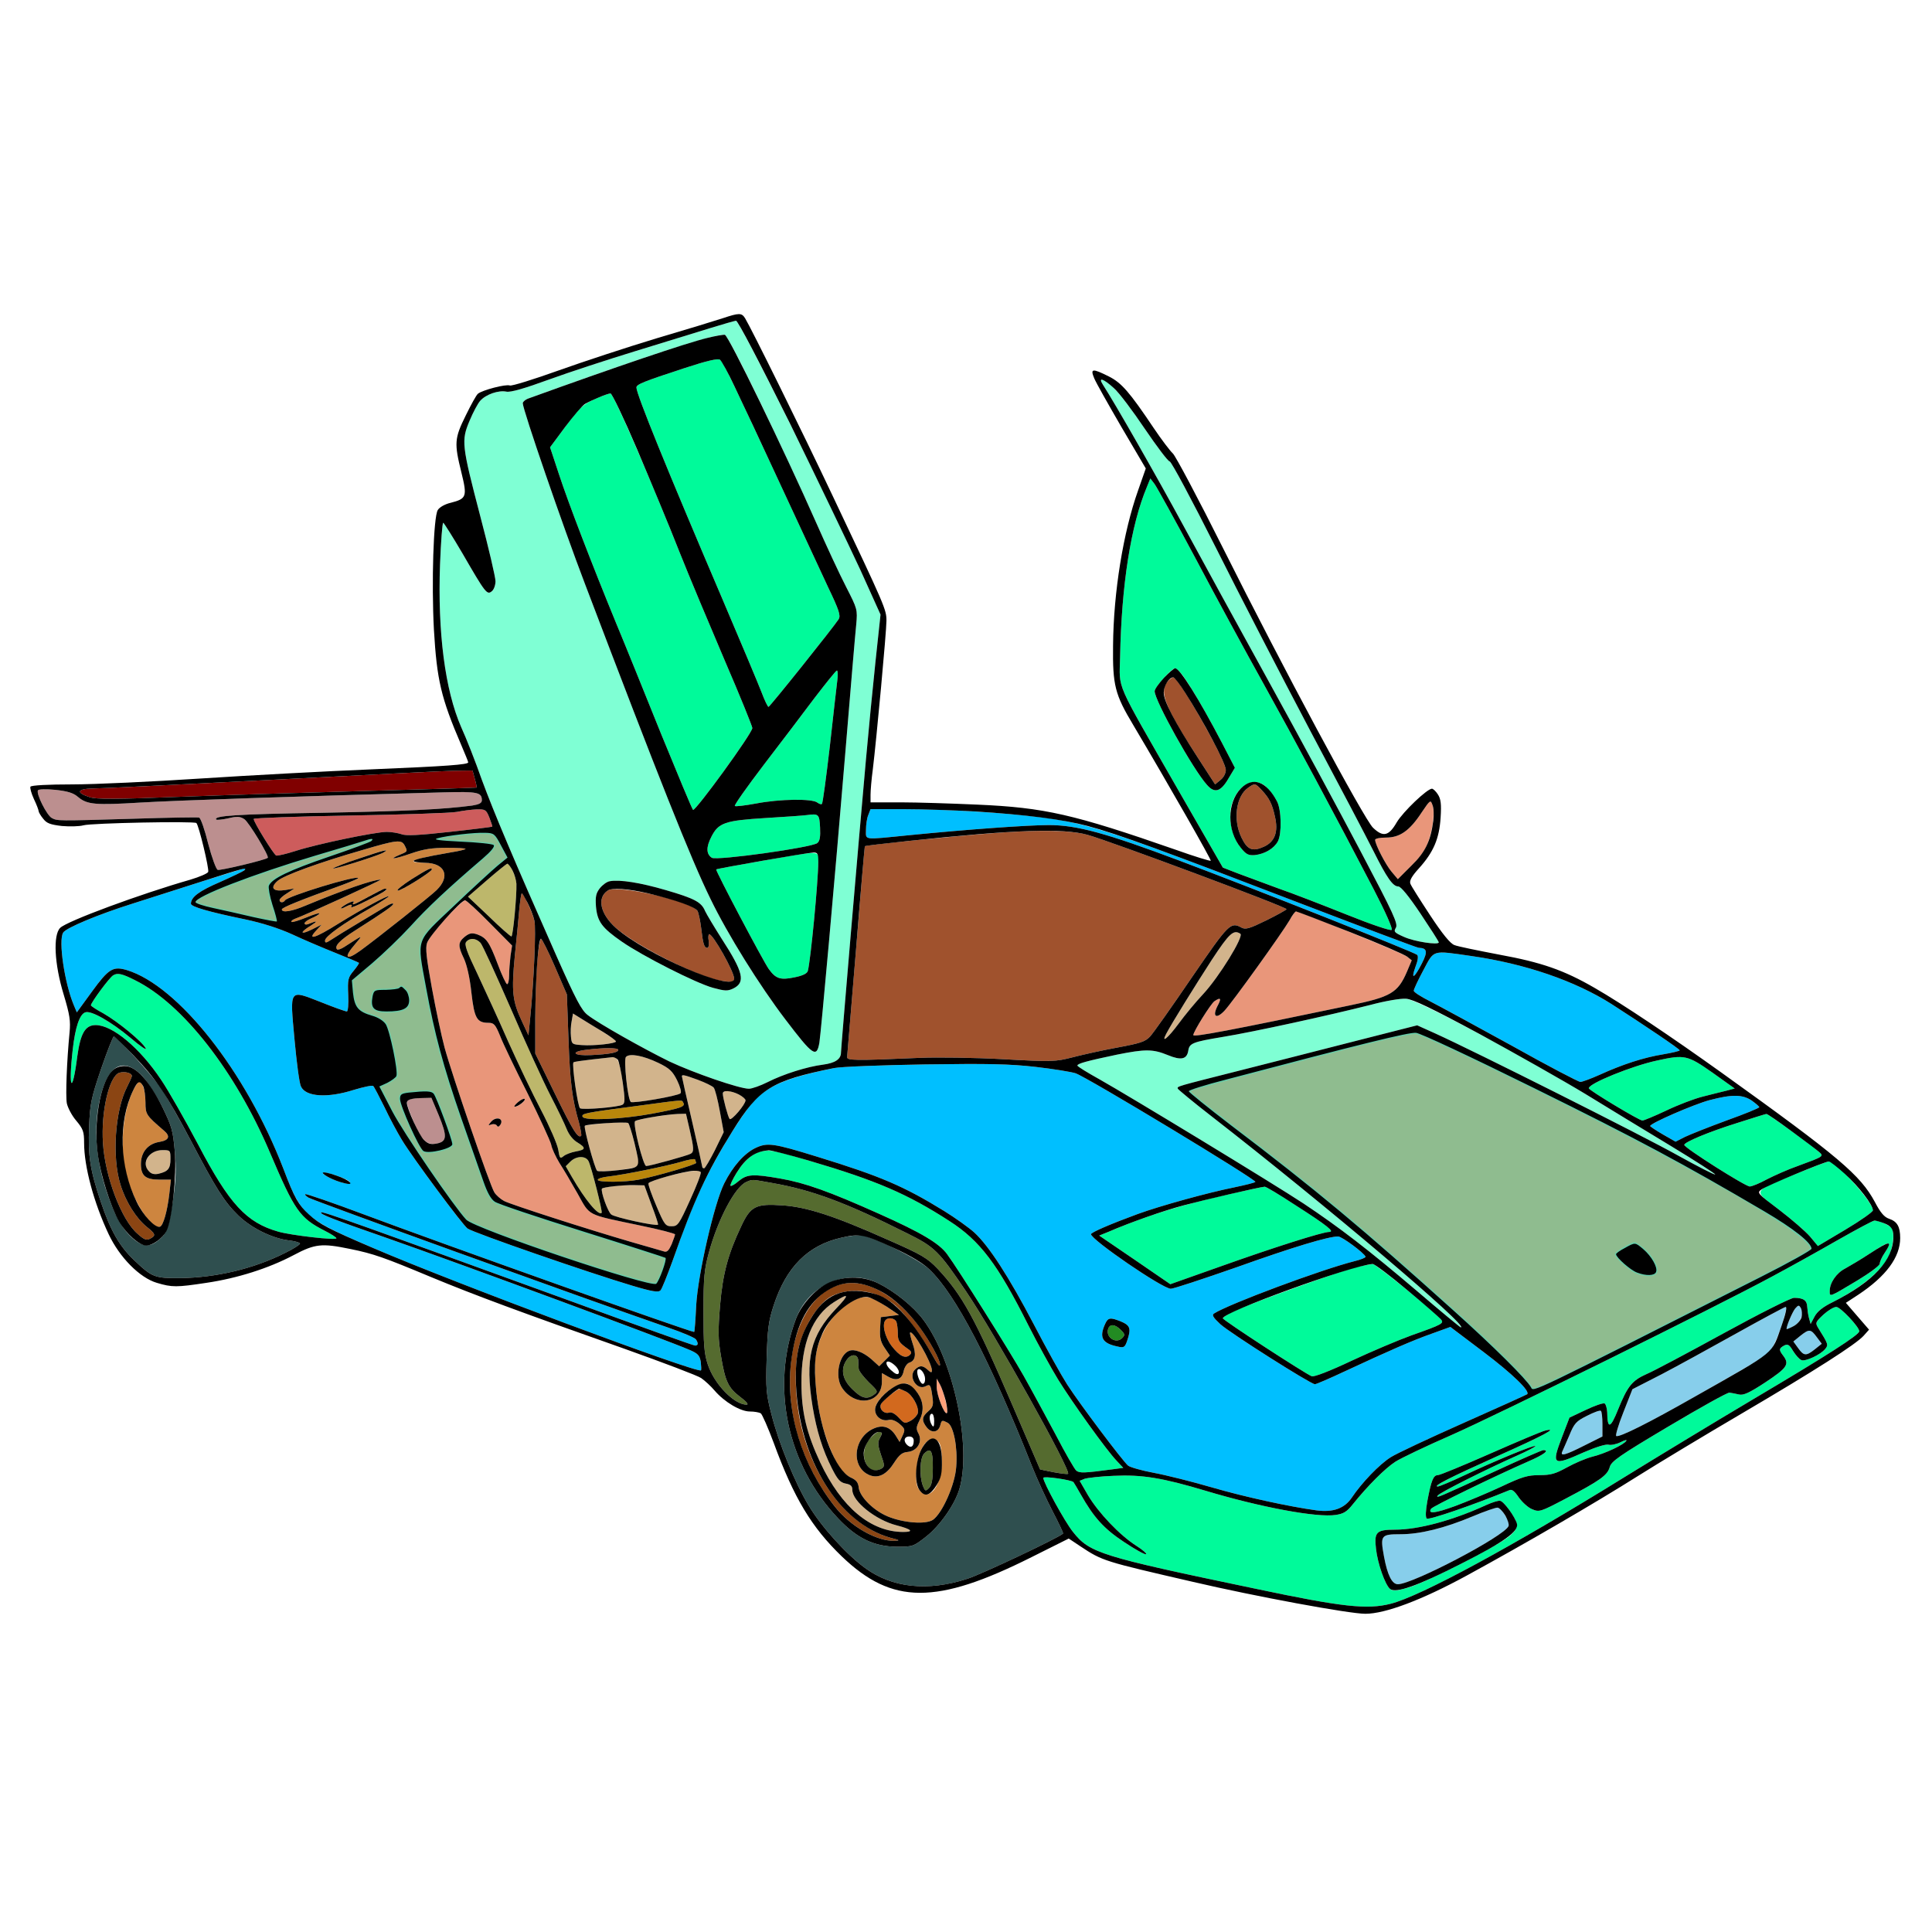 <?xml version="1.0" encoding="utf-8"?>
<!-- Generator: Adobe Illustrator 21.0.0, SVG Export Plug-In . SVG Version: 6.00 Build 0)  -->
<svg version="1.1" baseProfile="tiny"
	 id="svg166" inkscape:version="0.92.2 5c3e80d, 2017-08-06" sodipodi:docname="0.svg" xmlns:cc="http://creativecommons.org/ns#" xmlns:dc="http://purl.org/dc/elements/1.1/" xmlns:inkscape="http://www.inkscape.org/namespaces/inkscape" xmlns:rdf="http://www.w3.org/1999/02/22-rdf-syntax-ns#" xmlns:sodipodi="http://sodipodi.sourceforge.net/DTD/sodipodi-0.dtd" xmlns:svg="http://www.w3.org/2000/svg"
	 xmlns="http://www.w3.org/2000/svg" xmlns:xlink="http://www.w3.org/1999/xlink" x="0px" y="0px" viewBox="0 0 850 850"
	 xml:space="preserve">
<sodipodi:namedview  bordercolor="#666666" borderopacity="1" gridtolerance="10" guidetolerance="10" id="namedview168" inkscape:current-layer="svg166" inkscape:cx="1039.6186" inkscape:cy="450.76269" inkscape:pageopacity="0" inkscape:pageshadow="2" inkscape:window-height="978" inkscape:window-maximized="1" inkscape:window-width="1920" inkscape:window-x="0" inkscape:window-y="1" inkscape:zoom="0.58897835" objecttolerance="10" pagecolor="#ffffff" showgrid="false">
	</sodipodi:namedview>
<g id="g164" transform="translate(0,0) scale(1,1)">
	<path id="path4" fill="none" d="M0,0h425h425v425v425H425H0V425V0z M318,140c-3,1-16.1,5-29,8.8c-12.9,3.9-32.4,10.3-43.3,14.2
		c-10.9,3.9-20.5,6.9-21.4,6.6c-1.7-0.7-12,2-14,3.6c-0.7,0.5-3.1,4.9-5.4,9.6c-5,10.1-5.1,12.2-1.9,25.1
		c2.6,10.6,2.3,11.5-4.7,13.3c-2.6,0.6-5,2-5.7,3.2c-1.9,3-2.8,32.2-1.7,52.6c1.3,22.1,3.1,30,12,50.7c1.7,4,3.1,7.4,3.1,7.7
		c0,1-9.3,1.7-43,3.1c-19.5,0.8-53,2.6-74.5,4c-21.4,1.4-47,2.6-56.7,2.6c-10.6,0-18,0.4-18.4,1c-0.3,0.5,0.4,3,1.5,5.4
		c1.2,2.5,2.1,4.9,2.1,5.4c0,0.4,0.9,2,2,3.3c1.5,2,3.1,2.6,8.2,3.2c3.5,0.3,7.7,0.2,9.5-0.3c3.4-1,48.8-1.9,49.7-1
		c1.1,1,5.7,20.3,5.2,21.5c-0.3,0.7-3.8,2.2-7.8,3.4c-22,6.3-54.2,18.2-57.3,21.2c-3.2,3.1-2.6,15.9,1.5,29.3
		c2.7,9,3.1,11.6,2.6,16.8c-1.2,12.4-1.8,27.6-1.2,31.1c0.4,1.9,2.2,5.4,4.1,7.6c3.1,3.7,3.5,4.9,3.5,9.8c0,10.5,4.3,26.4,10.8,40.2
		c4.8,10.2,13.7,19.2,21.2,21.4c6.7,2,8.6,2,21.8,0c13.6-2,27.4-6.4,38.2-12.1c9.6-5.1,12.5-5.4,25.1-2.8
		c10.3,2.1,14.8,3.7,35.4,12.3c19.8,8.2,39.3,15.4,85.5,31.7c16.8,6,31.9,11.7,33.5,12.8c1.7,1.2,4.3,3.6,5.9,5.5
		c4.3,5,11.3,9.2,15.5,9.2c2,0,4.1,0.4,4.8,0.8c0.6,0.4,3.2,6.3,5.7,13c8.9,24.3,16.7,37.2,30,50c22.1,21.2,41.5,21.3,83.4,0.3
		l16.4-8.2l5.1,3.4c9.8,6.5,10.3,6.6,49.3,15.6c27.8,6.5,69,14.1,76.1,14.1c8.8,0,24.9-6.1,44.4-16.7c26.4-14.4,56.8-32.1,75.5-43.9
		c8.9-5.6,29.3-17.9,45.5-27.4c32.7-19.2,50.2-30.4,53.8-34.3l2.4-2.7l-5.1-5.9l-5.1-5.9l5.5-3.6c12.2-8.1,18.4-16.5,18.4-24.9
		c0-5-1.3-7.3-4.9-8.5c-2.1-0.7-3.8-2.7-6.2-7.3c-6.4-11.9-15.8-19.9-67.4-56.9c-22.2-15.9-43.8-30.4-56-37.4
		c-13.5-7.8-23.3-11.2-41.9-14.6c-9.4-1.8-18.3-3.6-19.7-4.2c-1.8-0.6-5.3-4.9-10.7-13.1c-4.4-6.7-8.4-13-8.7-13.9
		c-0.5-1.3,0.6-3.3,3.8-6.8c6.4-7.1,8.9-13,9.5-22.2c0.4-6.1,0.1-8.3-1.2-10.3c-0.9-1.4-2.1-2.5-2.6-2.5c-2.1,0-12.7,10.1-15.5,14.8
		c-3.5,6.1-6,6.6-10.4,2.4c-3.8-3.5-40.1-71.2-65.9-122.8c-11-22-21-40.8-22.2-41.9c-1.2-1.1-5-6.1-8.3-11
		c-10.8-16.1-14.3-20.1-19.9-22.9c-7.2-3.6-8.2-3.5-6.4,0.8c0.7,1.8,6.2,11.5,12,21.5l10.7,18.2l-3.4,9.7
		c-6.5,18.3-10.8,44.6-11,68.2c-0.2,17.5,0.8,21.5,8.9,35c15.9,26.8,34.4,59.3,34.1,59.7c-0.3,0.2-7.2-1.9-15.3-4.8
		c-45.1-15.7-57.8-18.6-87.4-19.9c-11.3-0.5-26.5-1-33.7-1H383v-3.3c0-1.8,0.4-6.8,1-11.2c1.6-13.1,6-60.6,6-65.4
		c0-4.9-0.5-6.1-23.5-54.6c-13.9-29.4-36-74.1-38.7-78.5C326.3,137.6,325.2,137.6,318,140z"/>
	<path id="path6" fill="#7FFFD4" d="M323.8,141.1c1.5-0.1,39.9,77,54.8,109.8l8.8,19.5l-2.2,20.5c-1.2,11.4-3.1,30.7-4.2,43.1
		c-3.4,37.6-11,127.3-11,129.1c0,2.9-2.6,4.6-7.9,5.3c-7.1,0.9-17.5,4.2-24.4,7.7c-3.2,1.6-6.9,2.9-8.2,2.9c-4.2,0-24.4-7-35-12
		c-11.4-5.6-31-16.6-35.9-20.4c-2.7-2-5.2-6.7-13.9-26.3c-18.9-42.7-27.3-62.6-32.7-77.2c-2.8-8-6.9-18.4-9.1-23.2
		c-7.1-16.3-10.4-41.6-9.3-71.7c0.4-10,1-18.2,1.4-18.2c0.3,0,4.2,6.2,8.6,13.7c10,17.3,10.7,18.2,12.8,16.4
		c0.9-0.7,1.6-2.7,1.6-4.4s-3-14.6-6.7-28.6c-8.2-31.4-8.4-33.2-4.7-42c1.5-3.6,3.6-7.6,4.7-8.8c2.5-2.8,8-4.7,11.5-4
		c1.8,0.4,8-1.4,18.7-5.3c8.8-3.2,25.9-8.8,38-12.5c12.1-3.7,26.7-8.2,32.5-10C317.8,142.7,323.1,141.2,323.8,141.1z M318.9,147.3
		c-4.4-0.5-34.2,9.1-86.1,27.9c-1.6,0.5-2.8,1.6-2.8,2.2c0,2.8,17.5,53.7,27.4,79.6c32.4,85.2,46.6,121,55.2,138.5
		c7.6,15.7,21.5,38,33,53.1c12.1,15.9,13.7,17,14.9,10.1c0.7-4.5,6.7-70.8,11.5-128.7c2.2-26.7,4.3-51.5,4.7-55.2
		c0.6-6.7,0.5-6.9-4.4-16.5c-2.8-5.4-8.7-18.1-13.2-28.3c-4.5-10.2-15-32.9-23.4-50.5C326.8,161,319.8,147.4,318.9,147.3z
		 M268.3,387.7c-1.3,0.2-3.2,1.6-4.4,3.1c-1.7,2.2-2,3.7-1.7,8c0.6,6.7,2.6,9.4,11.4,15.5c9.1,6.3,32.5,18.2,40.1,20.3
		c5.2,1.4,6.4,1.5,8.9,0.3c5.5-2.7,4.5-7.1-5.1-21.9c-3.3-5.2-6.6-10.7-7.3-12.2c-1.6-3.9-4.6-5.5-17.3-9.2
		C281.6,388.3,272.6,386.9,268.3,387.7z"/>
	<path id="path8" fill="#00FA9A" d="M316.8,158.3c1.5,1.2,4.9,8.3,26.7,55.2c8.4,18.1,17.8,38.4,20.9,45c4.8,10,5.5,12.3,4.6,13.9
		c-2.1,3.3-30.3,38.6-30.9,38.6c-0.3,0-1.7-2.8-3-6.3c-1.3-3.4-9.1-22-17.3-41.2c-24.1-56.4-37.8-90-37.8-93c0-1.4,3-2.6,21-8.5
		C311.4,158.6,315.9,157.6,316.8,158.3z"/>
	<path id="path10" fill="#00FA9A" d="M268.6,173.1c1.2-0.1,17.2,36.7,30.2,69.4c4.4,11.1,13.5,32.7,20.1,48.2
		c6.7,15.5,12.1,28.9,12.1,29.6c0,2.3-25.2,36.9-26.1,36c-0.5-0.5-6.7-15.5-14-33.3c-7.2-17.9-16.1-39.9-19.9-49
		c-10.8-26.3-20.9-52.6-25.1-65.4l-3.9-11.8l6.6-8.9c6.8-9.1,7.9-10.1,14.9-13.1C265.7,173.9,268,173.1,268.6,173.1z"/>
	<path id="path12" fill="#00FA9A" d="M368.2,295c0.4,0,0.5,1.9,0.2,4.2c-0.3,2.4-1.8,15.5-3.3,29.1c-1.6,13.6-3.1,25.1-3.5,25.4
		c-0.3,0.3-1.2,0-2-0.6c-2.2-1.8-16.6-1.6-26.9,0.4c-4.9,0.9-9.1,1.4-9.4,1.1c-0.4-0.3,5.4-8.5,12.8-18.2
		c7.4-9.7,17.5-22.9,22.4-29.5C363.5,300.4,367.8,295,368.2,295z"/>
	<path id="path14" fill="#00FA9A" d="M360.8,364.1c0.2,4-0.1,5.9-1.2,6.8c-2.4,2-44.2,7.8-46.4,6.5c-2.5-1.6-2.6-4.7-0.2-9.3
		c3.1-6.1,5.9-7.1,23.8-8.2c8.6-0.5,16.8-1.1,18.2-1.3C360.2,357.9,360.5,358.2,360.8,364.1z"/>
	<path id="path16" fill="#00FA9A" d="M360,379.2c0,8.6-3.4,43.8-4.6,48c-0.3,1.1-2.3,2.1-5.9,2.8c-6.2,1.3-8.2,0.6-11.3-3.7
		c-2.7-3.9-23.5-43.3-23.1-43.8c0.2-0.2,9.4-1.9,20.4-3.8C361.8,374.1,360,374.1,360,379.2z"/>
	<path id="path18" fill="#A0522D" d="M306.9,400.8c0.5,1,1.2,4.4,1.6,7.6c0.8,6.9,1.3,8.6,2.7,8.6c0.6,0,0.8-1.4,0.6-3
		c-0.3-1.7-0.1-3,0.2-3c1.7,0,11,16.5,11,19.6c0,1.4-0.7,1.6-5.2,1c-9.9-1.3-37.6-15.2-46.9-23.4c-6.8-6.1-8.4-13.2-3.5-16.4
		C271.5,389,304.7,396.6,306.9,400.8z"/>
	<path id="path20" fill="#7FFFD4" d="M484.9,167c2.6,0,9.9,8.3,18.8,21.7c5.3,7.8,10.2,14.3,10.9,14.3s9.8,17,20.2,37.7
		c10.4,20.8,29.1,57,41.5,80.5c12.5,23.5,25,47.3,27.8,52.9c6.1,12.2,8.7,15.9,11.1,15.9c1.1,0,4.5,4.1,9.8,12
		c4.4,6.6,8,12.2,8,12.6c0,1.3-10.7-0.3-15.3-2.4c-4.3-1.9-4.6-2.3-3.6-4c1.1-1.7-1-6.2-15.3-33.3c-9.1-17.3-27.3-51-40.5-74.9
		c-13.2-23.9-30.2-55-37.8-69c-11.7-21.6-30.1-53.8-35.3-61.8C484.3,167.8,484.2,167,484.9,167z"/>
	<path id="path22" fill="#00FA9A" d="M506.1,210.5l1.9,2.5c1,1.4,9.1,16,17.9,32.5C534.6,262,548.2,287,556,301
		c13.9,25,31,56.9,48.4,90.3c5.2,10,8.4,17.3,7.9,17.8s-8.6-2.2-19.8-6.7c-10.5-4.2-23.9-9.4-30-11.5c-6-2.2-14-5.2-17.8-6.6
		l-6.7-2.6l-19.9-34.6c-28-48.9-25.6-43.2-25.3-58.1c0.6-31.6,4.7-57.9,11.8-74.8L506.1,210.5z M517,294c-1.5,0-9,8.4-9,10.1
		c0,4.1,16.8,34.3,23,41.2c3.4,3.9,6.1,3.1,9.6-3l2.7-4.5l-5.7-11c-6.8-13-13.8-25-17.2-29.6C519,295.5,517.5,294,517,294z
		 M541.9,353.9c-1.7,5.8,0,14.2,4,19.1c2.4,3,3.4,3.4,6.2,3.2c4.4-0.5,8.4-2.9,10.1-6c1.8-3.4,1.6-14-0.4-17.7
		c-0.9-1.7-2.7-4.2-4.2-5.8C552.5,341.2,544.7,344.7,541.9,353.9z"/>
	<path id="path24" fill="#A0522D" d="M516.2,298c2.4,0,23.1,36.5,23.1,40.7c0,1.6-1,3.4-2.4,4.5l-2.3,1.9l-7.7-11.9
		c-14.3-21.9-17.1-29.1-13.2-33.4C514.6,298.8,515.7,298,516.2,298z"/>
	<path id="path26" fill="#A0522D" d="M555.2,347.7c3.3,3.6,4.5,6,5.7,11.5c1.6,6.8,0,11.1-4.8,13.3c-5.1,2.3-7.3,1.4-9.9-4
		c-3.8-7.8-2.4-18.2,2.9-21.9C552.1,344.5,552.2,344.5,555.2,347.7z"/>
	<path id="path28" fill="#800000" d="M199.7,339.1l8.2-0.1l1,3.7c0.6,2,0.9,3.8,0.8,3.8c-0.1,0.1-20.7,0.7-45.7,1.4
		c-25,0.7-62.5,1.8-83.2,2.6c-30.2,1.2-38.5,1.2-41.4,0.2c-6.2-2-5.5-3.7,1.8-3.8c3.5,0,38.7-1.8,78.3-3.8
		C159.1,341,195.2,339.2,199.7,339.1z"/>
	<path id="path30" fill="#BC8F8F" d="M24.4,347.5c5.3,0.6,7.8,1.3,9.9,3.1c4,3.4,7.6,3.7,27.4,2.5c14.9-0.9,69.9-2.8,133.5-4.5
		c15-0.4,16.8,0,16.8,3.5c0,1.2-1.2,1.8-4.2,2.3c-12.8,1.7-29.4,2.5-66.8,3.2c-36.9,0.6-47.5,1.3-45.8,3c0.3,0.2,2.7,0,5.3-0.6
		c3.8-0.9,5.2-0.8,7,0.4c2,1.3,11.1,16.4,10.3,17c-1.1,1-21,5.7-22,5.3c-0.7-0.2-2.6-5.4-4.2-11.5c-1.5-6.1-3.3-11.3-4-11.5
		c-0.6-0.2-13.5,0-28.6,0.5c-33.9,1-33.7,1-36.2-0.3c-2.2-1.2-7-10.7-6.1-12.2C17,347.2,20.3,347.1,24.4,347.5z"/>
	<path id="path32" fill="#E9967A" d="M630.2,354.1c1.1,2.9,0.4,9.6-1.8,16.2c-1.1,3.4-3.4,6.6-7.5,10.6l-5.9,5.9l-2.7-3.2
		c-2.6-3-7.3-12.1-7.3-14.1c0-0.6,2.2-1,4.8-1c6.1,0,10.4-3,15.7-11.1C629.2,351.9,629.4,351.8,630.2,354.1z"/>
	<path id="path34" fill="#CD5C5C" d="M209.6,356.1c3.9-0.1,4.3,0.1,5.7,3.6c0.8,2.1,1.4,3.9,1.3,4c-0.1,0.1-8.6,1.2-18.8,2.3
		c-13.5,1.5-19.3,1.8-21.2,1c-1.5-0.5-4.4-1-6.4-1c-5.1,0-31,5.4-40.2,8.4c-4.1,1.3-7.9,2.2-8.5,2c-1.1-0.5-9.8-14.5-9.9-16.1
		c-0.1-0.4,19-1.1,42.4-1.5c23.4-0.4,44.5-1.1,47-1.6C203.5,356.7,207.4,356.2,209.6,356.1z"/>
	<path id="path36" fill="#00BFFF" d="M383,356h14.7c18.1,0,43.5,1.5,59.7,3.5c21.5,2.7,32.4,6.3,113.8,37.6
		c28.5,10.9,52.3,19.9,53,19.9c3.7,0.1,4,1.7,1.4,6.8c-3.3,6.5-5,7.6-2.9,1.7c1.1-2.8,1.4-4.8,0.8-5.4
		c-1.3-1.2-72.4-29.4-104.7-41.5c-32.2-12.1-45.1-15.6-57.3-15.6c-9.3,0-35.8,1.9-62,4.5c-20.1,2-18.5,2.2-18.5-2.4
		c0-2.2,0.4-5.1,1-6.5L383,356z"/>
	<path id="path38" fill="#A0522D" d="M478.5,367.3c10.6,3,87.5,31.7,87.5,32.7c0,0.3-4,2.5-8.8,4.9c-7.4,3.6-9.2,4.2-11,3.2
		c-4.8-2.6-5.5-1.9-21.9,22c-8.7,12.8-16.9,24.4-18.3,25.9c-2.1,2.3-4.3,3-14.5,4.9c-6.6,1.2-15.5,3.2-19.7,4.3
		c-7.5,1.9-8.7,2-30.5,0.8c-12.6-0.7-28.9-0.9-36.3-0.6c-29.3,1.3-32.5,1.2-32.3-0.4c0.1-0.8,1.8-22,3.9-47c2-25,3.8-45.6,3.9-45.7
		c0.3-0.5,37.5-4.3,56-5.7C456.4,365,470.9,365.2,478.5,367.3z"/>
	<path id="path40" fill="#8FBC8F" stroke="#66CDAA" d="M213.5,366.4c3.8,0.1,4.2,0.4,6.9,5.5l2.9,5.4l-4.4,3.6
		c-2.4,2-11,9.9-19.1,17.6c-17.3,16.4-16.4,13.7-12.3,36.2c3.7,20.1,7.5,34.4,15.5,57.4c3.9,11.2,8.3,23.7,9.7,27.7
		c1.7,4.9,3.3,7.8,5,8.9c1.4,1,18.8,6.8,38.6,13c19.8,6.2,36.2,11.5,36.5,11.7c0.7,0.7-2.8,10.3-4.1,11.4
		c-2.3,1.9-79.9-24.2-83.6-28.2c-5.5-5.9-27.4-37.9-32.5-47.6l-5.7-11l3.5-1.6c1.9-1,3.7-2.3,4-3c0.8-2.1-2.9-20-4.7-22.8
		c-1-1.5-3.4-3-5.9-3.7c-6.2-1.8-7.8-3.7-8.5-10.1l-0.5-5.5l8.9-7.5c4.9-4.2,12.5-11.5,16.9-16.3c7.2-8,16.7-16.9,31.9-29.9
		c3.5-3,5.3-5.2,4.7-5.8c-0.5-0.5-7-1.2-14.3-1.5c-14.2-0.7-14.3-1.5-0.4-3.2C206.4,366.6,211.3,366.3,213.5,366.4z M175.6,434.7
		c-0.4,0.4-3,0.7-5.9,0.8c-4.9,0-5.2,0.1-5.8,3c-0.9,5,0.5,6.5,6.1,6.5c7.3,0,10-1.3,10-4.9c0-1.6-0.7-3.7-1.6-4.5
		C176.6,433.8,176.6,433.8,175.6,434.7z M179.8,480.7c-3.2,0.4-3.8,0.8-3.8,2.8c0,3,8.4,21.7,10.3,22.9c2.2,1.4,12.7-1.1,12.7-3
		s-6.9-20.5-8.2-22.2C189.8,480,187.5,479.9,179.8,480.7z"/>
	<path id="path42" fill="#BC8F8F" d="M185.7,483.1l4.1-0.1l3.2,7.6c3.8,9.3,3.7,11.6-0.8,12.5s-7.1-1.7-10.5-10.3
		c-3.1-7.5-3.2-8.4-1.4-9.1C180.9,483.4,183.4,483.1,185.7,483.1z"/>
	<path id="path44" fill="#8FBC8F" stroke="#66CDAA" d="M163.4,370c-0.5,0.5-8.9,3.6-18.6,6.9c-17.6,6-25.3,9.7-26.5,12.8
		c-0.3,0.8,0.4,4.7,1.6,8.5c1.3,3.8,2.1,7.1,1.9,7.2c-0.1,0.2-4.8-0.7-10.3-1.9c-5.5-1.3-13.5-3.1-17.7-4c-4.3-0.9-7.8-2.1-7.8-2.6
		c0-2.5,25.1-12.2,52.5-20.4c10.5-3.1,20.1-6,21.5-6.5C163.5,368.8,164.6,368.8,163.4,370z"/>
	<path id="path46" fill="#CD853F" d="M178,371.9c1.4,2.7,1.4,2.7-2,4.1c-5.7,2.4-2.4,2,4.8-0.5c5.5-1.9,9.2-2.5,15.8-2.5
		c4.8,0,8.5,0.2,8.2,0.5c-0.2,0.3-3.1,1-6.4,1.5c-17.5,3.1-20.8,4.4-11.4,4.6c8.8,0.1,11.3,5.9,5.1,12c-2.5,2.5-25.7,20.9-33.5,26.6
		c-6.5,4.7-7.6,3.2-2.3-2.9c3.5-4.1,3.7-4.2-4.8,1.3c-1.4,0.9-2.8,1.4-3.2,1.1c-1.3-1.4,1.1-4,7.9-8.3c13.2-8.4,16.7-10.9,16.8-11.7
		c0-0.5-1.5,0-3.2,1.1c-1.8,1.1-7.3,4.4-12.3,7.4c-4.9,2.9-10.2,6.2-11.7,7.2c-2.3,1.5-2.8,1.6-2.8,0.4c0-1.8,8-7.5,19.8-14.2
		c4.5-2.6,8.2-5,8.2-5.2c0-0.8-11.5,5.4-22,11.9c-10.5,6.6-14.1,7.6-9.8,3l2.3-2.5l-4.2,2.1c-5.3,2.6-5.6,1.4-0.5-1.7
		c3.3-2.1,2.9-2.3-1.3-0.6c-0.8,0.3-1.5,0.2-1.5-0.4c0-0.5,1.4-1.5,3-2.2c1.7-0.7,3.3-1.6,3.5-2.1c0.3-0.4-2.2,0.3-5.6,1.7
		c-3.4,1.4-6.4,2.3-6.7,2c-0.2-0.3,0.4-0.9,1.4-1.3c4.8-1.7,38.8-17.3,37.9-17.3c-3.4,0-16.6,4.6-33,11.4
		c-6.1,2.6-10.5,3.3-10.5,1.7c0-0.8,7.9-4,26.7-10.8c4-1.5,7.1-2.8,6.9-3c-1.2-1.2-31,8-32.2,9.8c-0.7,1.2-2.4,1.1-2.4-0.1
		c0-0.6,1.5-1.9,3.3-3l3.2-2.1l-4.1,0.7c-5.3,0.8-6.8-1-3.2-4.1c2.8-2.4,18.1-8,37.2-13.5C174.6,369.5,176.6,369.3,178,371.9z
		 M169.5,374.1c-1.8,0.1-22,7.1-22.9,7.9c-1,1,19.7-5.5,22.1-6.9C169.7,374.5,170.1,374.1,169.5,374.1z M181.1,386.8
		c-4,2.6-6.8,4.8-6.1,5c1.1,0.4,15-8.3,15-9.3S188.3,382.3,181.1,386.8z M162.2,394.5c-6.7,3.7-7.7,4.1-6.6,2.4
		c0.3-0.6-0.8-0.3-2.5,0.5c-1.7,0.9-3.1,1.9-3.1,2.2c0,0.2,0.9,0,1.9-0.6c2.5-1.3,3.4-1.3,2.6,0.1c-0.4,0.5,3-0.8,7.4-3.1
		c4.5-2.2,8.1-4.2,8.1-4.5C170,390.5,168.3,391.1,162.2,394.5z"/>
	<path id="path48" fill="#BDB76B" d="M223.2,380c1.2,0,3.9,5.8,4,8.8c0.2,5.3-1.5,23.2-2.2,23.2c-0.4,0-4.9-3.9-9.9-8.8l-9.2-8.7
		l8.3-7.2C218.8,383.3,222.8,380.1,223.2,380z"/>
	<path id="path50" fill="#00BFFF" d="M107.5,382.1c2.3-0.2-1.7,2-10.8,6c-9.1,3.9-12.7,6.6-12.7,9.5c0,1.3,7.5,3.5,23.9,6.9
		c7.6,1.6,15,4,20.7,6.6c4.9,2.3,13.4,5.9,18.9,8.1c5.5,2.2,10.2,4.2,10.4,4.4s-0.9,1.8-2.3,3.5c-2.5,3-2.7,3.8-2.4,10.6
		c0.2,4.1-0.1,7.3-0.6,7.3c-0.6,0-5.7-1.8-11.4-4.1c-14.2-5.5-13.7-6.3-11.6,16.7c0.9,9.8,2.1,19,2.8,20.4
		c2.1,4.6,11.7,5.2,23.3,1.5c4.3-1.3,8.1-2.1,8.5-1.7c0.5,0.5,2.6,4.6,4.9,9.2c2.2,4.7,5.7,11.2,7.7,14.5c4.7,7.8,26.7,37.4,28.9,39
		c2.9,2,53.8,19.6,72.3,25.1c9,2.7,11.7,3.1,12.6,2.1c0.6-0.6,2.9-6.4,5.2-12.7c6.7-19,10.2-27.6,15.3-37.7
		c6.8-13.4,16.7-29,21.1-33.5c6.5-6.5,14.7-9.8,34.8-13.9c3-0.6,21-1.3,40-1.6c28-0.4,37.2-0.2,48.7,1.1c7.8,0.9,15.7,2.2,17.5,2.8
		c4.9,1.6,80,47,79.1,47.8c-0.4,0.4-4.6,1.4-9.3,2.4c-11.5,2.3-32.5,8.1-42.4,11.7c-11.7,4.3-20.6,8.1-20.6,8.9
		c0,2.4,31.5,24,35.1,24c1.2,0,14.2-4.3,28.8-9.4c24.9-8.9,40.5-13.6,44.8-13.6c1.7,0,11.4,7.2,12.1,8.9c0.1,0.4-2.1,1.3-5,2
		c-14.6,3.7-54.9,18.7-61.7,23c-1,0.7-0.4,1.7,2.8,4.7c4.3,3.9,39.8,26.4,41.6,26.4c0.6,0,6.4-2.5,13-5.6
		c20-9.3,29.6-13.5,38.3-16.6l8.3-3l14.7,11.1c12.7,9.6,20.5,17.2,19.1,18.5c-0.2,0.2-12.8,5.9-27.9,12.6
		c-15.1,6.7-29.6,13.5-32.1,15.1c-5.1,3.2-12.8,11.3-17.1,17.7c-3.2,4.8-8.2,6.7-15.6,5.7c-11.8-1.6-31.6-5.9-46-10.1
		c-8.6-2.5-20.1-5.4-25.5-6.4c-5.4-1-10.6-2.5-11.4-3.2c-2.3-1.9-21.4-27.3-26.8-35.7c-2.5-3.9-9.1-15.7-14.6-26.3
		c-11.1-21.2-19.8-34.6-26.2-40.5c-2.3-2.1-8.3-6.4-13.3-9.5c-17.7-10.9-27.9-15.3-55.9-23.9c-19.4-6-21.9-6.3-27.2-3.8
		c-4.9,2.4-9.9,8-13.7,15.6c-4.4,8.9-11.5,39.9-12.3,53.5c-0.3,6.5-0.7,11.8-0.9,11.8c-1.8,0-109.5-38.3-145.3-51.7
		c-13.9-5.2-25.5-9.2-25.8-8.9c-0.3,0.2,0.4,0.9,1.4,1.5c3.4,1.8,122.2,44.7,158.3,57.2c6.2,2.1,11.8,4.5,12.2,5.2
		c1.1,1.7,1,2.7-0.4,2.7c-0.6,0-24.8-8.6-53.7-19.2c-91.7-33.3-110.3-40-110.8-39.4c-0.8,0.7,4.8,2.9,28.7,11.2
		c33.7,11.8,123.3,44.9,133.6,49.4c3.4,1.5,4.2,2.3,4.7,5.1c0.2,1.9,0.3,3.6,0.1,3.8C307,604.4,200,564.5,164,549
		c-30.2-13-31.4-14-39.4-35c-16.5-42.7-46.2-80.3-68.8-87.2c-6.1-1.8-8-0.6-15.3,9.4l-6.7,9.2l-1.3-3.1c-4.1-9.7-6.9-28.6-4.7-32
		c1.3-2.1,15.5-8,30.4-12.7c7.9-2.5,22-7,31.3-10C98.9,384.7,106.9,382.2,107.5,382.1z M148,517.2c-6.4-2.2-8.2-1.5-2.7,1.1
		c4.6,2.2,8.7,3.1,8.7,1.9C154,519.6,151.3,518.3,148,517.2z M486.2,582.5c-2.7,5.9-1.3,8.5,5.4,9.9c2.9,0.7,3.3,0.4,4.3-2.5
		c1.8-5.3,1.4-6.7-2.5-8.4C488.5,579.5,487.5,579.6,486.2,582.5z"/>
	<path id="path52" fill="#228B22" d="M493.1,585.1c1.9,1.9,1.9,2.3,0.6,3.6c-2.8,2.8-7.5-0.5-6.1-4.2
		C488.4,582.4,490.6,582.6,493.1,585.1z"/>
	<path id="path54" fill="#A0522D" d="M229.6,393c0.7,0,4.7,8.6,5.5,12c0.8,3.2-0.2,26.8-1.9,43.5l-0.7,7l-2.8-6
		c-4.3-9.1-4.7-13.2-3.2-29c0.8-7.7,1.7-17,2-20.8C228.9,396,229.3,393,229.6,393z"/>
	<path id="path56" fill="#E9967A" d="M204.6,396.1c0.5-0.1,5.4,4.4,10.8,9.9l9.9,10l-0.7,4.6c-0.3,2.6-0.6,6.4-0.6,8.5
		c0,2.2-0.4,3.9-0.9,3.9c-0.4,0-2.3-3.9-4.1-8.8c-3.7-9.8-5-11.6-9-13.1c-2.4-0.8-3.4-0.6-5.5,1c-3,2.5-3.1,4-0.4,9.6
		c1.3,2.8,2.6,8.4,3.3,15c1.3,11.4,2.4,13.3,7.6,13.3c2.3,0,3,0.8,5,5.7c1.2,3.2,6.7,14.6,12.1,25.3c5.3,10.7,10,20.9,10.4,22.6
		c0.3,1.8,2,5.3,3.6,8c1.7,2.6,5.3,8.7,8,13.5c5.7,10.2,3.6,9,27.7,14.1c8.3,1.7,15.2,3.5,15.2,3.9c0,0.3-0.7,2.3-1.5,4.3
		c-1.2,2.7-2,3.6-3.3,3.2c-0.9-0.3-7.3-2.1-14.2-4.1c-19.3-5.6-53.1-16.5-56.2-18.1c-1.5-0.8-3.5-2.5-4.3-3.8
		c-1.9-2.9-18.5-51.3-21.9-63.7c-1.4-5.2-3.9-17-5.6-26.3c-2.4-13.2-2.9-17.5-2.1-19.8c0.6-1.6,4.3-6.5,8.3-10.8
		C200.2,399.6,204,396.1,204.6,396.1z M230.8,483.5c-0.3-0.3-1.6,0.3-2.9,1.4c-2.7,2.3-1.4,2.8,1.5,0.6
		C230.5,484.7,231.1,483.8,230.8,483.5z M215.9,493.7c-1.2,1.5-1.2,1.6,0.3,1c1-0.3,2-0.1,2.4,0.5c0.4,0.7,0.9,0.6,1.5-0.3
		c0.4-0.7,0.5-1.7,0.3-2.1C219.6,491.5,217.3,491.9,215.9,493.7z"/>
	<path id="path58" fill="#E9967A" d="M570.2,401c1.7,0,47.1,18.4,48.9,19.9l2,1.6l-2.1,5c-4,9.3-7.1,11.1-25,14.8
		c-52.6,11-69,14.1-69,13.1c0-1.5,7.7-13.8,9.3-14.9c2.8-1.9,3.2-1.3,1.3,2.2c-2.3,4.6-0.5,5.8,3.1,2c3.4-3.6,25.3-34.1,28.7-39.9
		C568.5,402.7,569.8,401,570.2,401z"/>
	<path id="path60" fill="#D2B48C" d="M545.7,410.8c1.7,1.1-9.4,19.1-16.4,26.6c-3.2,3.4-8,9.2-10.7,12.9c-4.8,6.5-7.9,9-5.5,4.5
		c2.6-4.9,12.6-21,20.1-32.6C540.9,410.5,542.7,408.9,545.7,410.8z"/>
	<path id="path62" fill="#BDB76B" d="M211.4,414.8c0.9,1,6.9,14.2,13.5,29.3c6.5,15.1,14.3,32.1,17.3,37.9s6.2,12.4,7.1,14.7
		c1,2.5,2.8,4.8,4.7,5.9c3.9,2.4,3.8,3.2-0.7,4c-2.1,0.4-4.5,1.3-5.4,2.1c-1.5,1.2-1.7,0.9-2.3-2.9c-0.4-2.4-3.8-10.2-7.5-17.3
		c-3.8-7.2-10.2-20.7-14.4-30c-4.1-9.4-10.3-22.8-13.6-29.9c-4.8-10-5.9-13.1-5-14.2C206.7,412.5,209.4,412.7,211.4,414.8z"/>
	<path id="path64" fill="#A0522D" d="M238,413c0.4,0,3.2,5.5,6.1,12.2l5.3,12.3l0.7,19.5c0.7,19.3,1.6,26.4,4.6,36.8
		c0.8,3,1.2,5.6,1,5.9c-1.4,1.3-3.6-2.2-11.6-18.6l-8.6-17.6V448c0-8.5,0.4-19.9,0.9-25.3C236.8,417.4,237.6,413,238,413z"/>
	<path id="path66" fill="#00BFFF" d="M647.3,420.6c23.8,3.4,45.8,11,61.8,21.2c14,9,29.9,19.7,29.9,20.3c0,0.3-3.4,1.1-7.5,1.8
		c-8.5,1.4-17.7,4.4-27.8,9c-3.8,1.7-7.6,3.1-8.4,3.1s-14.4-7.1-30.1-15.9c-15.8-8.7-32-17.5-35.9-19.5c-4-2-7.3-4.1-7.3-4.7
		c0-0.7,1.9-4.7,4.2-9C631.1,417.7,629.8,418.1,647.3,420.6z"/>
	<path id="path68" fill="#00FA9A" d="M59.5,431.3c20.8,10.3,43.9,39.8,59.1,75.4c11.1,26.1,13.2,29.1,24.3,34.8
		c2.8,1.4,5.1,2.9,5.1,3.3c0,1-19.9-1.3-25.5-2.9c-14.1-4-21.6-12.1-35.4-38.5c-5.8-10.9-13-23.6-16.2-28.3
		C61.5,461,49.5,451,42.1,451c-4.6,0-6.7,3.6-8.1,13.8c-2.2,17.3-4,14.6-2-3.1c1.1-9.7,3-15.4,5.5-16.3c2.5-1,11.4,4.1,19.9,11.2
		c4.3,3.7,7.3,5.7,6.7,4.6c-1.6-3-12.2-11.7-18.7-15.4c-3-1.6-5.4-3.2-5.4-3.5c0-1.2,8.2-12.3,9.8-13.2
		C51.7,427.9,53.8,428.4,59.5,431.3z"/>
	<path id="path70" fill="#7FFFD4" d="M618.6,439.4c4.9,0.4,50.8,24.8,78.9,41.9c9.9,6.1,26.9,16.4,37.8,23s19.5,12.2,19.3,12.4
		c-0.3,0.3-7.6-3.5-16.3-8.3c-15.1-8.5-90-46.1-106.8-53.7l-8-3.6l-27.5,7c-15.1,3.9-38.1,9.7-51,13c-27.6,7-27.2,6.8-26.8,7.9
		c0.2,0.4,6.8,5.9,14.8,12.1c49.9,38.8,113.8,92.9,109.7,92.9c-0.3,0-9-7.2-19.4-16.1c-21.3-18.1-33.9-27.8-49.8-38.4
		c-13.5-8.9-76.4-47.1-89.7-54.6c-5.4-3-9.8-5.7-9.8-6.1c0-0.9,4.6-2.1,17.4-4.8c12.5-2.5,15.8-2.5,22.4,0.2c5.8,2.4,8.4,1.9,9-2
		c0.5-3.2,1.9-3.8,15.2-6c13.5-2.2,46.4-9.4,65-14.1C609.3,440.4,616.3,439.2,618.6,439.4z"/>
	<path id="path72" fill="#D2B48C" d="M252.1,445.9l3.7,2.3c12.7,7.7,15.1,9.4,15.2,10c0,0.9-9.7,2-15,1.6c-4.3-0.3-4.5-0.4-4.8-3.7
		c-0.2-1.9-0.1-5,0.3-6.8L252.1,445.9z"/>
	<path id="path74" fill="#8FBC8F" stroke="#66CDAA" d="M623,454.4c2,0.2,24,10.5,52.1,24.4c73.5,36.3,121.9,64.3,121.9,70.6
		c0,0.6-10,6.2-22.3,12.4c-102.5,51.9-100,50.7-101.1,48.6c-2.1-3.7-16.4-17.9-34.1-33.8c-40-36-60.2-52.9-97.9-81.5
		c-10.2-7.8-18.6-14.6-18.6-15c0-0.8,8.3-3.1,64.5-17.7C606.9,457.3,620.9,454.2,623,454.4z M719.2,547c-1.5,0.1-8.2,4.1-8.2,4.8
		c0,1.4,6.4,7.1,9.3,8.1c3.9,1.5,7.7,1.4,8.3-0.3c0.8-2-2-6.9-5.6-10C721.2,548.2,719.5,547,719.2,547z"/>
	<path id="path76" fill="#2F4F4F" d="M50.1,456c1.3,0,16.7,16.9,20.8,22.8c2.3,3.4,8.2,13.8,13.1,23.1c11,21,14.8,27,20.8,32.8
		c5.6,5.5,14.9,10.1,22.1,11c2.8,0.3,5.1,1,5.1,1.4c0,0.5-3,2.4-6.7,4.2c-13.7,6.9-30.3,10.8-45.8,11c-11.4,0.1-12.5-0.3-20.2-7.6
		c-6.7-6.3-10.6-13.1-14.9-25.8c-4.8-14.2-5.7-20.3-5.2-33.1c0.4-10.3,0.9-12.6,5.3-25.6C47.2,462.4,49.7,456,50.1,456z M45,479.6
		c-4.1,13.5-3.4,28.8,2,44.9c3.6,10.6,6.7,16.2,11.5,20.4c4.2,3.6,7.2,3.9,10.9,1c4-3.1,4.8-5.4,6.7-17.9c1.3-8.9,1.5-13.8,0.8-21.5
		c-0.8-9-1.3-10.9-5.4-19.3c-2.6-5.1-6.6-11.3-8.9-13.8C55.1,465.6,48.7,467.8,45,479.6z"/>
	<path id="path78" fill="#8B4513" d="M58,473.5c-0.1,0.6-1.1,2.7-2.1,4.7c-5.3,10.3-6.7,30.9-2.9,43c2.3,7.5,6.9,14.8,11.6,18.6
		c3.9,3.1,4.1,3.8,1.4,5.2c-1.6,0.8-2.6,0.4-5.5-2.2c-7.1-6.1-14.3-25.2-15.2-39.9C44.4,489,48,473.7,52.4,472
		C54.8,471.2,58.2,472.1,58,473.5z"/>
	<path id="path80" fill="#CD853F" d="M61.2,476c1.5,0,2.8,4,2.8,9c0,5.3,0.3,5.7,8.1,12.4c3,2.5,2.3,4.3-2,5c-5,0.8-8.1,4.5-8.1,9.7
		c0,5.2,2,6.9,8.2,6.9h5l-0.7,6.2c-0.9,7.8-2.7,14-4.1,14.5c-3.8,1.3-11.9-11.3-14.9-23.2c-2.9-11.5-1.6-27.1,3.1-36.8
		C59.6,477.7,60.7,476,61.2,476z"/>
	<path id="path82" fill="#D2B48C" d="M71.5,506c3.4,0,3.5,0.1,3.5,3.9c0,4.2-1,5.5-5.2,6.5c-5.1,1.2-7.7-4.5-3.8-8.4
		C67.2,506.8,69.3,506,71.5,506z"/>
	<path id="path84" fill="#A0522D" d="M272,461.9c0,1.2-3.8,1.9-12,2.3c-7.6,0.4-9.4-1.4-2.3-2.3C265.6,460.9,272,460.9,272,461.9z"
		/>
	<path id="path86" fill="#D2B48C" d="M289.6,467.6c5,2.4,6.3,3.7,8.3,7.7c1.4,2.9,2,5.2,1.5,5.7c-1.2,1.2-21.1,4.6-21.9,3.8
		c-1.4-1.4-3.2-18.7-2.1-19.8C277,463.3,282.9,464.4,289.6,467.6z"/>
	<path id="path88" fill="#D2B48C" d="M269.6,465.1c2.1-0.2,3.2,2.4,4.4,11.3c1,7.2,1,9-0.1,9.6c-1.6,1.1-17.4,2.4-18.7,1.6
		c-1-0.6-3.7-19.4-2.9-20.2c0.2-0.3,4-0.8,8.3-1.3C265,465.6,269,465.2,269.6,465.1z"/>
	<path id="path90" fill="#00FA9A" d="M753.4,471.9l9.8,7l-3.8,1c-2.2,0.5-6.8,1.7-10.4,2.6s-10.7,3.6-15.9,6.1
		c-5.1,2.4-9.9,4.4-10.5,4.4c-1.4,0-23.5-13.3-23.6-14.2c-0.1-2.1,19.2-9.9,30-12.2C741.2,463.9,742.4,464.2,753.4,471.9z"/>
	<path id="path92" fill="#D2B48C" d="M307.1,475.1c3.2,1.2,6.3,2.7,6.9,3.4c0.6,0.7,1.8,5.4,2.7,10.4l1.7,9.2l-3.9,8
		c-2.2,4.3-4.3,7.9-4.7,7.9c-0.4,0-0.8-0.2-0.8-0.5s-2-9.3-4.5-20.1c-2.5-10.7-4.5-19.7-4.5-19.9C300,472.7,301.1,472.9,307.1,475.1
		z"/>
	<path id="path94" fill="#D2B48C" d="M320,480c2.7,0,8,2.7,8,4.1c0,1.8-6.2,9.1-7,8.2c-0.7-0.8-3-9.3-3-11.2
		C318,480.5,318.9,480,320,480z"/>
	<path id="path96" fill="#00BFFF" d="M770.7,484.2c1.8,1.3,3.3,2.6,3.3,2.9c0,0.4-6.4,3-14.2,5.8c-7.9,2.9-16.2,6.2-18.5,7.3
		l-4.1,2.1l-5.6-3.2c-3.1-1.8-5.6-3.5-5.6-3.7c0-1.2,19.4-9.6,26.2-11.4C762.1,481.4,766.6,481.5,770.7,484.2z"/>
	<path id="path98" fill="#B8860B" d="M300.6,485.1c1.1,1.8-1.1,2.5-13.8,4.9c-13.6,2.5-29.9,3.2-30.5,1.3c-0.5-1.4,0.9-1.7,23.7-4.7
		C301.6,483.7,299.8,483.8,300.6,485.1z"/>
	<path id="path100" fill="#D2B48C" d="M298.2,490.1l3.6-0.1l1.6,6.9c1.9,8.3,2,9.8,0.5,10.7c-1.4,0.8-17.9,5.4-19.6,5.4
		c-1.3,0-6-18.7-4.9-19.7c0.4-0.4,3.9-1.2,7.9-1.9C291.3,490.8,296.2,490.2,298.2,490.1z"/>
	<path id="path102" fill="#00FA9A" d="M777.1,490.1c0.7-0.1,20.1,13.9,23.2,16.7c2.2,1.9,2.1,2-9.1,6.1c-4.6,1.6-10.8,4.4-13.9,6
		c-3.1,1.7-6.5,3.1-7.5,3.1c-1.9,0-28.8-17-28.8-18.3c0-1.2,10.7-5.7,23.5-9.7C771.1,491.9,776.8,490.1,777.1,490.1z"/>
	<path id="path104" fill="#D2B48C" d="M276.4,494.1c0.8,0.7,4.5,15.1,4.6,18c0,1.3-1.8,1.8-8.7,2.7c-4.9,0.6-9.2,0.7-9.6,0.3
		c-1.1-1.1-6-19.1-5.4-19.8c0.3-0.2,4.5-0.8,9.4-1.2C271.5,493.7,275.9,493.7,276.4,494.1z"/>
	<path id="path106" fill="#00FA9A" d="M355.8,510.6c29.9,8.8,43.5,14.7,61.9,26.6c13.5,8.7,21.2,18.9,34.8,46
		c4.1,8.1,10,18.8,13,23.7c6.5,10.5,21.4,31.2,25.7,35.7l3,3.2l-4.4,0.6c-12.8,1.7-14.8,1.8-16.3,0.6c-0.8-0.7-4.9-7.8-9.1-15.9
		c-4.3-8-10.6-19.7-14.1-25.9c-6-10.6-28.9-47.1-33.6-53.4c-3.5-4.8-11.4-9.5-30-17.8c-21.9-9.8-32.5-13.6-43.5-15.5
		c-12-2.1-14.5-1.9-18.2,1.1c-1.7,1.5-3.3,2.4-3.6,2.1c-0.3-0.3,0.9-2.8,2.6-5.6c3.2-5.2,6.9-8.5,10.5-9.4
		C338.5,505.7,340.5,506.1,355.8,510.6z"/>
	<path id="path108" fill="#BDB76B" d="M258.9,510.8c1.2,2.2,6.3,22.3,5.8,22.8c-1.4,1.4-7.2-5.6-13.1-15.8l-2.7-4.7l2-2
		C253.5,508.5,257.6,508.4,258.9,510.8z"/>
	<path id="path110" fill="#B8860B" d="M305.8,510.1c0.2,0.5,0.4,1.2,0.5,1.5c0.2,0.7-17.1,5.8-25.3,7.4c-6,1.2-18,1.2-18,0.1
		c0-0.6,2.1-1.2,4.8-1.5c7.5-0.9,25.1-4.5,31.7-6.4C302.8,510.2,305.6,509.7,305.8,510.1z"/>
	<path id="path112" fill="#00FA9A" d="M804.6,511c3.3,0,19.4,17.9,19.4,21.5c0,0.7-5.4,4.5-12.1,8.5l-12.1,7.2l-3.5-4.2
		c-2-2.3-8-7.5-13.5-11.7c-11.8-8.9-12.4-7.8,7.5-15.9C797.6,513.4,804,511,804.6,511z"/>
	<path id="path114" fill="#D2B48C" d="M308.3,515.7c0.3,0.5-1.8,6-4.7,12.3c-4.9,10.8-5.4,11.5-8.1,11.5s-3.2-0.6-6.7-8.9
		c-2.1-4.9-3.7-9.4-3.5-10c0.2-0.5,4.1-2,8.8-3.2C303,515.1,307.6,514.5,308.3,515.7z"/>
	<path id="path116" fill="#556B2F" d="M339.9,520.5c17.5,3.1,32.1,8.5,59.2,22.1c12.1,6,13.9,7.7,25.9,25.5
		c12.5,18.4,46.3,78.9,44.9,80.3c-0.2,0.3-3.1-0.1-6.4-0.7l-5.9-1.2l-12.1-28.1c-16.8-39-22.1-48.5-32.9-60.1
		c-4.6-4.8-6.8-6.2-22.1-12.9c-23.5-10.5-35.6-14.4-46.4-15.1c-11.6-0.8-13.9,0.4-18,9.2c-5.8,12.3-8.1,20.8-9.3,34.8
		c-0.9,11.1-0.9,14.7,0.4,22.3c1.9,11.3,3.2,14,8.6,18.1c2.6,1.9,3.7,3.3,2.7,3.3c-5.5,0-14.3-9.1-17.1-17.7
		c-1.6-4.8-1.9-8.8-1.9-23.3c0-15.1,0.4-18.7,2.4-26c4-14.7,11.6-29,16.5-31C331.2,518.8,330.4,518.8,339.9,520.5z"/>
	<path id="path118" fill="#D2B48C" d="M279,521.4l4.5,0.1l3.1,8.5c1.8,4.7,3.1,8.6,2.9,8.8c-0.7,0.8-19.2-3.2-20.6-4.5
		c-1.5-1.2-4.6-9.9-4.1-11.3c0.1-0.3,2.3-0.8,4.9-1.1C272.4,521.5,276.5,521.3,279,521.4z"/>
	<path id="path120" fill="#00FA9A" d="M556.4,522.1c1.1-0.1,25.3,15.4,28.1,18.1c1.7,1.6,1.7,1.8,0.3,1.8c-2.9,0-24.3,6.8-47.6,15.1
		l-22.3,7.9l-15.6-10.7l-15.7-10.7l4.2-1.7c16.7-7.1,32.4-12,55.2-17C549.9,523.4,555.9,522.1,556.4,522.1z"/>
	<path id="path122" fill="#00FA9A" d="M824.7,537c2,0,6.7,2.1,7.5,3.3c1.1,1.7,1,5.6-0.3,10c-1.9,7-11.5,15.4-25.6,22.6
		c-4.3,2.1-6.8,4.1-8,6.4l-1.7,3.2l-0.7-2.5c-0.4-1.4-0.7-3.7-0.8-5.1c-0.1-2.8-1.7-3.9-5.8-3.9c-1.4,0-15.3,7-31,15.6
		s-30.9,16.7-33.8,17.9c-6.5,2.9-8.4,5.3-12.6,15.6c-3.4,8.5-4.7,8.8-4.8,1.2c-0.1-1.7-0.6-3.5-1.1-3.8c-0.6-0.4-4.3,0.9-8.3,2.8
		l-7.2,3.4l-3.3,8.6c-4.7,12.3-4.1,12.8,9.5,6.7c5.3-2.3,9.7-3.7,11-3.4c1.1,0.3,3.5-0.2,5.3-1.1c1.8-0.9,2.9-1.2,2.5-0.6
		c-1,1.7-9.5,5.7-15,7c-2.7,0.7-7.7,2.8-11.1,4.7c-5.1,2.8-7.1,3.4-12.1,3.4c-5.2,0-7.6,0.7-16.9,5.1c-6,2.8-15.1,6.6-20.2,8.5
		c-8.8,3.2-12.1,3.6-10.6,1.2c0.7-1.1,28.3-14.5,42.7-20.8c6.9-3,9.6-5,6.7-5c-0.6,0-10,4.1-20.8,9.1
		c-25.6,11.8-26.5,12.2-25.7,10.9c0.7-1.2,21.2-11.5,34.7-17.5c4.8-2.1,8.5-4.1,8.3-4.3c-0.5-0.6-17.3,6.3-31.3,12.9
		c-5.7,2.7-11,4.9-11.6,4.9c-2.5,0,4.7-3.7,25.6-13.1c21.3-9.5,27.7-13,21.6-11.5c-1.4,0.3-12.3,4.9-24.1,10.1
		c-11.8,5.2-22.2,9.5-23.1,9.5c-2,0-2.9,2.3-4.6,11.3c-0.8,4.4-0.9,7.2-0.3,7.8c0.8,0.8,20.3-5.9,36.4-12.5c1.1-0.5,2.3,0.5,4.1,3.2
		c1.5,2.1,4.1,4.5,5.9,5.2c3.1,1.3,3.6,1.2,14.6-4.6c15.2-8,18.5-10.3,19.5-13.9c0.7-2.6,4.1-5,26-18c13.8-8.2,25.8-14.9,26.7-14.8
		c0.9,0.1,2.7,0.5,4.1,0.8c2,0.5,4.5-0.6,11.8-5.4c9.5-6.3,10.6-7.9,7.7-11.7c-1.9-2.5-1.9-3.1,0.4-4.4c1.6-0.8,2.3-0.5,4,2.4
		c1.2,1.9,2.8,3.7,3.7,4c1.7,0.7,8.4-2.4,10.4-4.9c1.5-1.8,1.4-2.1-3.1-9.3c-1.3-2.2-1.2-2.5,2.3-5.8c2.1-1.9,4.6-3.4,5.7-3.4
		c1.8,0,10.1,8.8,10.1,10.7c0,1.6-14.1,10.6-46.5,29.8c-16.5,9.8-42.1,25.3-57,34.5c-48.8,30.2-89.5,52.3-102.7,55.6
		c-10.2,2.6-21,1.5-59.3-6.6c-68.5-14.3-73.1-15.7-80.5-25.1c-3.6-4.5-13-21.7-13-23.7c0-0.9,12.6,0.9,13.3,1.9
		c0.2,0.2,1.6,2.6,3.2,5.4c5.7,10.1,10.2,15.1,19,20.9c4.8,3.2,9.1,5.6,9.7,5.4c0.5-0.2-1.4-1.9-4.4-3.8
		c-7.2-4.6-16.5-14.4-21.1-22.1l-3.7-6.4l2.2-0.9c1.3-0.4,7-1.1,12.8-1.3c12.4-0.6,21.5,0.9,40.5,6.6c24,7.2,49,11.9,57.2,10.6
		c3.4-0.5,4.9-1.4,7.5-4.7c6.6-8.2,14.2-15.8,18.7-18.7c2.5-1.6,13.6-6.9,24.6-11.7c20.6-9.1,116.2-56.3,141-69.7
		c7.7-4.1,20.8-11.4,29-16.1C816.8,540.9,824,537,824.7,537z M822.5,551.6c-3.8,2.5-8.7,5.4-10.7,6.5c-3.9,2-6.8,6.3-6.8,9.9
		c0,2.7-0.3,2.8,11.9-4.5c5.5-3.3,10.1-6.7,10.1-7.5c0-0.8,0.9-2.9,2-4.5c1.1-1.7,2-3.3,2-3.8C831,546.4,829.5,547,822.5,551.6z
		 M660,660.3c-0.8-0.2-3.5,0.7-6,1.8c-14.8,6.8-29.8,10.9-40.4,10.9c-8.1,0-9.1,1.1-8.2,8.5c0.7,6.4,4,15.8,6.2,17.6
		c1.2,1,2.7,0.9,7.7-0.5c8.1-2.3,40.3-18.7,45-22.9c4.1-3.8,4.1-5-0.2-11.2C662.6,662.3,660.8,660.4,660,660.3z"/>
	<path id="path124" fill="#87CEEB" d="M658.9,663.3c1.9,0.3,5.5,6.3,4.8,8.1C662,675.8,621.5,697,615,697c-2.6,0-4.6-4.1-6.1-12.2
		c-1.7-9.3-1.4-9.8,7.2-9.8s19.3-2.6,31.9-7.9C653.2,664.9,658.2,663.2,658.9,663.3z"/>
	<path id="path126" fill="#2F4F4F" d="M379.3,543.5c5.7,0.9,25.2,10.7,29.5,14.9c11.6,11,26.6,39.8,45.2,86.6
		c2.3,5.8,6.4,14.7,9.1,19.9c2.7,5.2,4.8,9.6,4.6,9.8c-1.8,1.8-35.8,17.9-42.1,19.9c-17.6,5.7-33.2,4-45.2-4.9
		c-8.3-6.1-19.1-18.1-24.6-27.3c-6-9.9-13.2-27.5-16.4-40.2c-2.3-8.8-2.5-11.1-2.1-24.7c0.4-12.8,0.8-16.2,3.1-23.2
		c5.5-16.9,15.1-26.5,29.9-29.8C373.7,543.7,377.8,543.3,379.3,543.5z M350.2,580.2c-11.2,29.8-4,64,18.5,87.8
		c8.3,8.8,15.7,12.4,25.9,12.5c7,0,7.3-0.1,12.9-4.5c6-4.7,12.6-14.1,14.6-20.9c5.5-18.8-2.7-57-16-74.6
		c-4.4-5.8-12.3-12.2-19.7-15.9C372.9,557.8,355.8,565.2,350.2,580.2z"/>
	<path id="path128" fill="#8B4513" d="M411.9,595.8c2.6,5.1,2,7-0.6,2.3c-4.4-8-11.5-18-15.8-22.3c-7.6-7.7-20.1-10.1-29.3-5.7
		c-5.5,2.7-11.4,11.3-14.4,21.2c-2.6,8.8-2.2,25,1.1,37.7c6.3,24.3,21.4,42.7,39,47.6c4,1,4.2,1.2,1.6,1.3
		c-7.8,0.2-19.2-6.3-26-14.8c-10.9-13.7-17.8-30.2-19.5-46.3c-2.7-26.2,6.6-48,22.1-51.8C383.8,561.6,401,574.3,411.9,595.8z"/>
	<path id="path130" fill="#D2B48C" d="M367.8,575.8c-11.2,11.8-13.7,22-10.3,43c1.8,10.7,4.3,18.9,8.6,27.4c2.4,4.7,3.5,6,5.9,6.5
		c2.3,0.4,3,1.1,3,2.8c0,5.1,10.4,13.3,19.5,15.6c6.6,1.7,7.8,2.9,2.9,2.9c-14.3,0-27.2-10.8-36.5-30.5c-6-12.8-8.3-22.2-8.3-35
		c-0.1-17.4,4.8-29.6,14.3-35.6C373.7,568.6,373.9,569.4,367.8,575.8z"/>
	<path id="path132" fill="#CD853F" d="M390,574.8l5.5,3.7l-4,0.5l-4,0.5l-0.3,5c-0.2,4,0.2,5.8,2,8.5l2.3,3.4l-2.3,2.3l-2.4,2.4
		l-3.4-3.1c-3.6-3.1-7.4-4.6-9.8-3.7c-4.5,1.7-6.4,11.3-3.2,16.2c5.8,8.8,17.6,7,17.6-2.6v-3.8l2.8,1.6c3.7,2.1,6.1,1.1,6.8-2.6
		c0.4-1.7,1.5-3.3,2.5-3.6c2.7-0.9,3.1-3.6,1.4-8.5c-0.8-2.4-1.3-4.5-1.1-4.7c1.2-1.3,9.5,13.1,9.6,16.6c0,1.1-0.4,1.1-1.8-0.2
		c-2.3-2.1-3.6-2.1-5.7-0.1c-3,3.1,0.9,9.3,4.7,7.3c2.1-1.1,2.3-0.7,3.1,5.2c0.4,3,0.1,4.1-1.9,5.8c-2.9,2.5-3,4.1-0.6,7.2
		c2.2,2.6,5.1,2.1,5.9-1.1c0.6-2.3,0.8-2.3,3.3-1c2.5,1.4,4.4,10.7,3.7,19.3c-0.5,7.9-6.2,20.6-10.3,23.4c-3.3,2.1-13.1,1.3-20-1.6
		c-6.3-2.7-12.1-8.6-12.6-12.6c-0.2-2.3-1.1-3.4-3.6-4.5c-4.2-2-7.3-7.3-11.1-18.6c-3.6-10.8-5.5-27.8-4.1-35.5
		c2-10.7,8.1-19.3,16.7-23.8C380.4,569.7,382.9,570.1,390,574.8z M399.4,608.9c-4.3-1.5-14.4,6.3-14.4,11.3c0,3.1,3,5.3,6.1,4.5
		c1.2-0.3,3.1,0.4,4.7,1.8c2.4,2.1,2.5,2.5,1.3,5.1l-1.3,2.8l-1.6-2.6c-2.4-3.9-5.6-5.1-9.6-3.4c-9.3,3.9-10.5,17.4-1.8,20.7
		c3.8,1.4,7.4-0.5,10.6-5.6c2.2-3.4,3.5-4.5,5.9-4.7c4.3-0.4,6.7-4.5,4.8-8.1c-1.1-2-1-2.9,0.3-5.5c2.2-4.3,2-8.3-0.6-12.2
		C402.5,611.2,400.5,609.4,399.4,608.9z M403.2,647c-0.3,5.3,0,7,1.5,8.8c4.1,5.2,9.8-2.4,9.7-13c0-3.9-0.5-7.3-1.3-8.2
		C409.2,629.9,403.8,636.6,403.2,647z"/>
	<path id="path134" fill="#D2691E" d="M398.5,612.2c2.8,1.3,5.9,6.7,5.3,9.5c-0.2,0.9-1.5,2.4-3,3.3c-2.7,1.4-2.9,1.4-5.4-1.3
		c-1.7-1.8-3.2-2.6-4.3-2.2c-2.3,0.7-4.6-1.9-3.4-3.9c0.5-0.9,2.4-2.7,4.3-4.1C396,610.6,395.3,610.7,398.5,612.2z"/>
	<path id="path136" fill="#556B2F" d="M386.6,630c1.7,0,1.7,0.5,0.3,3.1c-0.8,1.6-0.6,3.2,0.7,7c1.6,4.4,1.6,5.1,0.4,5.9
		c-6.5,4.1-10.9-6.4-5.4-12.9C384,631.4,385.8,630,386.6,630z"/>
	<path id="path138" fill="none" d="M400,632c1.9,0,2.8,2.8,1.3,4.3c-0.9,0.9-3.3-1.2-3.3-2.9C398,632.6,398.9,632,400,632z"/>
	<path id="path140" fill="#556B2F" d="M410.4,645.9c0,5.2-0.5,7.6-1.7,8.8c-1.5,1.5-1.7,1.4-2.7-1.1c-1.6-4.3-1.3-12.2,0.6-14.1
		C409.5,636.6,410.5,638.3,410.4,645.9z"/>
	<path id="path142" fill="#D2691E" d="M394.4,581.6c0.3,0.9,0.6,3.1,0.6,4.9c0,3.4,0.5,4.2,4.5,7c1.5,1,1.7,1.7,0.9,2.5
		c-2,2-4.6,0.7-8.1-3.8c-3.1-4.1-4.4-9.8-2.6-11.5C390.9,579.4,393.8,580,394.4,581.6z"/>
	<path id="path144" fill="#556B2F" d="M377.6,598.5c0,1.1,0.1,2.8,0.2,3.8c0.1,0.9,2.1,3.5,4.4,5.8c4.1,3.9,4.2,4.2,2.3,5.5
		c-3.1,2.3-5.5,1.6-9.6-2.5c-4.4-4.3-5.2-8.9-2.3-12.9C374.5,595.5,377.4,595.7,377.6,598.5z"/>
	<path id="path146" fill="none" d="M394,601c2.4,2.4,1.7,4.8-0.8,2.8c-2-1.5-3.2-3-3.2-4.1C390,598.4,392,599,394,601z"/>
	<path id="path148" fill="none" d="M405.7,603.1c1.6,1.4,1.8,6.2,0.1,5.7c-1.3-0.5-2.9-5.3-2-6.2
		C404.1,602.3,404.9,602.5,405.7,603.1z"/>
	<path id="path150" fill="#FFA07A" d="M412.1,606.5l1.4,2.5c1.7,3.1,3.9,11.9,3.1,12.7c-1,1-4.6-8-4.5-11.7V606.5z"/>
	<path id="path152" fill="none" d="M410,622c0.6,0,1,1.5,1,3.2c0,2.5-0.3,2.9-1,1.8c-0.5-0.8-1-2.3-1-3.3
		C409,622.8,409.5,622,410,622z"/>
	<path id="path154" fill="#00FA9A" d="M603.9,556.1c1.2-0.1,27.2,20.9,30,24.3c1.5,1.8,1,2.2-12.9,7.1c-5.8,2.1-17.6,7.1-26.4,11.2
		c-9.5,4.5-16.5,7.2-17.5,6.8c-3-1.2-39.1-24.7-39.1-25.5c0-0.5,2.4-1.9,5.3-3.3c8.1-3.7,47.5-17.9,53.7-19.3
		C600,556.8,603.1,556.2,603.9,556.1z"/>
	<path id="path156" fill="#87CEEB" d="M792.3,575.5c1.4,2.6-0.1,6.3-3.3,8c-1.7,0.9-3,1.4-3,1.2c0-1.5,2.6-7.5,3.8-9
		C791.2,574.1,791.5,574.1,792.3,575.5z"/>
	<path id="path158" fill="#87CEEB" d="M785.6,575c1.3,0-3.6,14.6-6.2,18.5c-1.8,2.7-4,4.1-33.8,21c-20.2,11.5-33,17.9-34.5,17.3
		c-0.5-0.1,0.9-4.9,3.1-10.4l4-10.2l12.7-6.5c6.9-3.6,21.8-11.8,33.1-18.1C775.3,580.3,785,575.1,785.6,575z"/>
	<path id="path160" fill="#87CEEB" d="M799.4,588.4l2.1,2.8l-3,2.4c-3.9,3.1-4.9,3-7.4-0.5l-2.1-2.9l3.2-2.6
		C796,584.6,796.7,584.7,799.4,588.4z"/>
	<path id="path162" fill="#87CEEB" d="M704.3,620.7c0.4,0.2,0.7,2.9,0.7,5.8v5.5l-8,4c-8.3,4.2-10.6,4.8-9.7,2.7
		c0.3-0.6,1.7-3.9,3.1-7.1c2.2-5.4,3-6.3,7.8-8.7C701.1,621.4,703.8,620.4,704.3,620.7z"/>
	<path d="M327.8,140c2.7,4.4,24.8,49.1,38.7,78.5c23,48.5,23.5,49.7,23.5,54.6c0,4.8-4.4,52.3-6,65.4c-0.6,4.4-1,9.4-1,11.2v3.3
		h13.3c7.2,0,22.4,0.5,33.7,1c29.6,1.3,42.3,4.2,87.4,19.9c8.1,2.9,15,5,15.3,4.8c0.3-0.4-18.2-32.9-34.1-59.7
		c-8.1-13.5-9.1-17.5-8.9-35c0.2-23.6,4.5-49.9,11-68.2l3.4-9.7l-10.7-18.2c-5.8-10-11.3-19.7-12-21.5c-1.8-4.3-0.8-4.4,6.4-0.8
		c5.6,2.8,9.1,6.8,19.9,22.9c3.3,4.9,7.1,9.9,8.3,11c1.2,1.1,11.2,19.9,22.2,41.9c25.8,51.6,62.1,119.3,65.9,122.8
		c4.4,4.2,6.9,3.7,10.4-2.4c2.8-4.7,13.4-14.8,15.5-14.8c0.5,0,1.7,1.1,2.6,2.5c1.3,2,1.6,4.2,1.2,10.3c-0.6,9.2-3.1,15.1-9.5,22.2
		c-3.2,3.5-4.3,5.5-3.8,6.8c0.3,0.9,4.3,7.2,8.7,13.9c5.4,8.2,8.9,12.5,10.7,13.1c1.4,0.6,10.3,2.4,19.7,4.2
		c18.6,3.4,28.4,6.8,41.9,14.6c12.2,7,33.8,21.5,56,37.4c51.6,37,61,45,67.4,56.9c2.4,4.6,4.1,6.6,6.2,7.3c3.6,1.2,4.9,3.5,4.9,8.5
		c0,8.4-6.2,16.8-18.4,24.9l-5.5,3.6l5.1,5.9l5.1,5.9l-2.4,2.7c-3.6,3.9-21.1,15.1-53.8,34.3c-16.2,9.5-36.6,21.8-45.5,27.4
		c-18.7,11.8-49.1,29.5-75.5,43.9c-19.5,10.6-35.6,16.7-44.4,16.7c-7.1,0-48.3-7.6-76.1-14.1c-39-9-39.5-9.1-49.3-15.6l-5.1-3.4
		l-16.4,8.2c-41.9,21-61.3,20.9-83.4-0.3c-13.3-12.8-21.1-25.7-30-50c-2.5-6.7-5.1-12.6-5.7-13c-0.7-0.4-2.8-0.8-4.8-0.8
		c-4.2,0-11.2-4.2-15.5-9.2c-1.6-1.9-4.2-4.3-5.9-5.5c-1.6-1.1-16.7-6.8-33.5-12.8c-46.2-16.3-65.7-23.5-85.5-31.7
		c-20.6-8.6-25.1-10.2-35.4-12.3c-12.6-2.6-15.5-2.3-25.1,2.8c-10.8,5.7-24.6,10.1-38.2,12.1c-13.2,2-15.1,2-21.8,0
		c-7.5-2.2-16.4-11.2-21.2-21.4C41.3,529.2,37,513.3,37,502.8c0-4.9-0.4-6.1-3.5-9.8c-1.9-2.2-3.7-5.7-4.1-7.6
		c-0.6-3.5,0-18.7,1.2-31.1c0.5-5.2,0.1-7.8-2.6-16.8c-4.1-13.4-4.7-26.2-1.5-29.3c3.1-3,35.3-14.9,57.3-21.2c4-1.2,7.5-2.7,7.8-3.4
		c0.5-1.2-4.1-20.5-5.2-21.5c-0.9-0.9-46.3,0-49.7,1c-1.8,0.5-6,0.6-9.5,0.3c-5.1-0.6-6.7-1.2-8.2-3.2c-1.1-1.3-2-2.9-2-3.3
		c0-0.5-0.9-2.9-2.1-5.4c-1.1-2.4-1.8-4.9-1.5-5.4c0.4-0.6,7.8-1,18.4-1c9.7,0,35.3-1.2,56.7-2.6c21.5-1.4,55-3.2,74.5-4
		c33.7-1.4,43-2.1,43-3.1c0-0.3-1.4-3.7-3.1-7.7c-8.9-20.7-10.7-28.6-12-50.7c-1.1-20.4-0.2-49.6,1.7-52.6c0.7-1.2,3.1-2.6,5.7-3.2
		c7-1.8,7.3-2.7,4.7-13.3c-3.2-12.9-3.1-15,1.9-25.1c2.3-4.7,4.7-9.1,5.4-9.6c2-1.6,12.3-4.3,14-3.6c0.9,0.3,10.5-2.7,21.4-6.6
		c10.9-3.9,30.4-10.3,43.3-14.2c12.9-3.8,26-7.8,29-8.8C325.2,137.6,326.3,137.6,327.8,140z M323.8,141.1c-0.7,0.1-6,1.6-11.8,3.4
		c-5.8,1.8-20.4,6.3-32.5,10c-12.1,3.7-29.2,9.3-38,12.5c-10.7,3.9-16.9,5.7-18.7,5.3c-3.5-0.7-9,1.2-11.5,4
		c-1.1,1.2-3.2,5.2-4.7,8.8c-3.7,8.8-3.5,10.6,4.7,42c3.7,14,6.7,26.9,6.7,28.6s-0.7,3.7-1.6,4.4c-2.1,1.8-2.8,0.9-12.8-16.4
		c-4.4-7.5-8.3-13.7-8.6-13.7c-0.4,0-1,8.2-1.4,18.2c-1.1,30.1,2.2,55.4,9.3,71.7c2.2,4.8,6.3,15.2,9.1,23.2
		c5.4,14.6,13.8,34.5,32.7,77.2c8.7,19.6,11.2,24.3,13.9,26.3c4.9,3.8,24.5,14.8,35.9,20.4c10.6,5,30.8,12,35,12
		c1.3,0,5-1.3,8.2-2.9c6.9-3.5,17.3-6.8,24.4-7.7c5.3-0.7,7.9-2.4,7.9-5.3c0-1.8,7.6-91.5,11-129.1c1.1-12.4,3-31.7,4.2-43.1
		l2.2-20.5l-8.8-19.5c-4.9-10.6-18.9-39.8-31.1-64.7C334.1,159.3,324.6,141,323.8,141.1z M485.2,169.2c5.2,8,23.6,40.2,35.3,61.8
		c7.6,14,24.6,45.1,37.8,69c13.2,23.9,31.4,57.6,40.5,74.9c14.3,27.1,16.4,31.6,15.3,33.3c-1,1.7-0.7,2.1,3.6,4
		c4.6,2.1,15.3,3.7,15.3,2.4c0-0.4-3.6-6-8-12.6c-5.3-7.9-8.7-12-9.8-12c-2.4,0-5-3.7-11.1-15.9c-2.8-5.6-15.3-29.4-27.8-52.9
		c-12.4-23.5-31.1-59.7-41.5-80.5C524.4,220,515.3,203,514.6,203s-5.6-6.5-10.9-14.3c-5.3-7.9-11.4-16-13.7-18
		C485.4,166.5,483,165.8,485.2,169.2z M508,213l-1.9-2.5l-1.5,3.7c-7.1,16.9-11.2,43.2-11.8,74.8c-0.3,14.9-2.7,9.2,25.3,58.1
		l19.9,34.6l6.7,2.6c3.8,1.4,11.8,4.4,17.8,6.6c6.1,2.1,19.5,7.3,30,11.5c11.2,4.5,19.3,7.2,19.8,6.7s-2.7-7.8-7.9-17.8
		C587,357.9,569.9,326,556,301c-7.8-14-21.4-39-30.1-55.5C517.1,229,509,214.4,508,213z M207.9,339l-8.2,0.1
		c-4.5,0.1-40.6,1.9-80.2,4c-39.6,2-74.8,3.8-78.3,3.8c-7.3,0.1-8,1.8-1.8,3.8c2.9,1,11.2,1,41.4-0.2c20.7-0.8,58.2-1.9,83.2-2.6
		c25-0.7,45.6-1.3,45.7-1.4c0.1,0-0.2-1.8-0.8-3.8L207.9,339z M24.4,347.5c-4.1-0.4-7.4-0.3-7.7,0.2c-0.9,1.5,3.9,11,6.1,12.2
		c2.5,1.3,2.3,1.3,36.2,0.3c15.1-0.5,28-0.7,28.6-0.5c0.7,0.2,2.5,5.4,4,11.5c1.6,6.1,3.5,11.3,4.2,11.5c1,0.4,20.9-4.3,22-5.3
		c0.8-0.6-8.3-15.7-10.3-17c-1.8-1.2-3.2-1.3-7-0.4c-2.6,0.6-5,0.8-5.3,0.6c-1.7-1.7,8.9-2.4,45.8-3c37.4-0.7,54-1.5,66.8-3.2
		c3-0.5,4.2-1.1,4.2-2.3c0-3.5-1.8-3.9-16.8-3.5c-63.6,1.7-118.6,3.6-133.5,4.5c-19.8,1.2-23.4,0.9-27.4-2.5
		C32.2,348.8,29.7,348.1,24.4,347.5z M630.2,354.1c-0.8-2.3-1-2.2-4.7,3.3c-5.3,8.1-9.6,11.1-15.7,11.1c-2.6,0-4.8,0.4-4.8,1
		c0,2,4.7,11.1,7.3,14.1l2.7,3.2l5.9-5.9c6.2-6,8.5-10.8,9.7-19.9C630.9,358.5,630.8,355.4,630.2,354.1z M209.6,356.1
		c-2.2,0.1-6.1,0.6-8.6,1.1c-2.5,0.5-23.6,1.2-47,1.6c-23.4,0.4-42.5,1.1-42.4,1.5c0.1,1.6,8.8,15.6,9.9,16.1c0.6,0.2,4.4-0.7,8.5-2
		c9.2-3,35.1-8.4,40.2-8.4c2,0,4.9,0.5,6.4,1c1.9,0.8,7.7,0.5,21.2-1c10.2-1.1,18.7-2.2,18.8-2.3c0.1-0.1-0.5-1.9-1.3-4
		C213.9,356.2,213.5,356,209.6,356.1z M397.7,356H383l-1,2.6c-0.6,1.4-1,4.3-1,6.5c0,4.6-1.6,4.4,18.5,2.4c26.2-2.6,52.7-4.5,62-4.5
		c12.2,0,25.1,3.5,57.3,15.6c32.3,12.1,103.4,40.3,104.7,41.5c0.6,0.6,0.3,2.6-0.8,5.4c-2.1,5.9-0.4,4.8,2.9-1.7
		c2.6-5.1,2.3-6.7-1.4-6.8c-0.7,0-24.5-9-53-19.9c-58-22.3-79.5-30.2-92.7-33.7c-10.8-2.9-27.5-5-49.6-6.4
		C419.9,356.5,405.9,356,397.7,356z M399.6,370c-10.4,1.1-19,2.1-19.1,2.3c-0.1,0.1-1.9,20.7-3.9,45.7c-2.1,25-3.8,46.2-3.9,47
		c-0.2,1.6,3,1.7,32.3,0.4c7.4-0.3,23.7-0.1,36.3,0.6c21.8,1.2,23,1.1,30.5-0.8c4.2-1.1,13.1-3.1,19.7-4.3
		c10.2-1.9,12.4-2.6,14.5-4.9c1.4-1.5,9.6-13.1,18.3-25.9c16.4-23.9,17.1-24.6,21.9-22c1.8,1,3.6,0.4,11-3.2
		c4.8-2.4,8.8-4.6,8.8-4.9c0-1-76.9-29.7-87.5-32.7C467.6,364.3,446.5,365,399.6,370z M213.5,366.4c-4.7-0.2-16.7,1.2-21,2.4
		c-2.2,0.6,0.6,1,10.4,1.5c7.3,0.3,13.8,1,14.3,1.5c0.6,0.6-1.2,2.8-4.7,5.8c-15.2,13-24.7,21.9-31.9,29.9
		c-4.4,4.8-12,12.1-16.9,16.3l-8.9,7.5l0.5,5.5c0.7,6.4,2.3,8.3,8.5,10.1c2.5,0.7,4.9,2.2,5.9,3.7c1.8,2.8,5.5,20.7,4.7,22.8
		c-0.3,0.7-2.1,2-4,3l-3.5,1.6l5.7,11c5.1,9.7,27,41.7,32.5,47.6c3.7,4,81.3,30.1,83.6,28.2c1.3-1.1,4.8-10.7,4.1-11.4
		c-0.3-0.2-16.7-5.5-36.5-11.7c-19.8-6.2-37.2-12-38.6-13c-1.7-1.1-3.3-4-5-8.9c-1.4-4-5.8-16.5-9.7-27.7c-8-23-11.8-37.3-15.5-57.4
		c-4.1-22.5-5-19.8,12.3-36.2c8.1-7.7,16.7-15.6,19.1-17.6l4.4-3.6l-2.9-5.4C217.7,366.8,217.3,366.5,213.5,366.4z M160,370
		c-1.4,0.5-11,3.4-21.5,6.5c-27.4,8.2-52.5,17.9-52.5,20.4c0,0.5,3.5,1.7,7.8,2.6c4.2,0.9,12.2,2.7,17.7,4
		c5.5,1.2,10.2,2.1,10.3,1.9c0.2-0.1-0.6-3.4-1.9-7.2c-1.2-3.8-1.9-7.7-1.6-8.5c1.2-3.1,8.9-6.8,26.5-12.8
		c9.7-3.3,18.1-6.4,18.6-6.9C164.6,368.8,163.5,368.8,160,370z M159.4,374c-19.1,5.5-34.4,11.1-37.2,13.5c-3.6,3.1-2.1,4.9,3.2,4.1
		l4.1-0.7l-3.2,2.1c-1.8,1.1-3.3,2.4-3.3,3c0,1.2,1.7,1.3,2.4,0.1c1.2-1.8,31-11,32.2-9.8c0.2,0.2-2.9,1.5-6.9,3
		c-18.8,6.8-26.7,10-26.7,10.8c0,1.6,4.4,0.9,10.5-1.7c16.4-6.8,29.6-11.4,33-11.4c0.9,0-33.1,15.6-37.9,17.3c-1,0.4-1.6,1-1.4,1.3
		c0.3,0.3,3.3-0.6,6.7-2c3.4-1.4,5.9-2.1,5.6-1.7c-0.2,0.5-1.8,1.4-3.5,2.1c-1.6,0.7-3,1.7-3,2.2c0,0.6,0.7,0.7,1.5,0.4
		c4.2-1.7,4.6-1.5,1.3,0.6c-5.1,3.1-4.8,4.3,0.5,1.7l4.2-2.1l-2.3,2.5c-4.3,4.6-0.7,3.6,9.8-3c10.5-6.5,22-12.7,22-11.9
		c0,0.2-3.7,2.6-8.2,5.2C151,406.3,143,412,143,413.8c0,1.2,0.5,1.1,2.8-0.4c1.5-1,6.8-4.3,11.7-7.2c5-3,10.5-6.3,12.3-7.4
		c1.7-1.1,3.2-1.6,3.2-1.1c-0.1,0.8-3.6,3.3-16.8,11.7c-6.8,4.3-9.2,6.9-7.9,8.3c0.4,0.3,1.8-0.2,3.2-1.1c8.5-5.5,8.3-5.4,4.8-1.3
		c-5.3,6.1-4.2,7.6,2.3,2.9c7.8-5.7,31-24.1,33.5-26.6c6.2-6.1,3.7-11.9-5.1-12c-2.7-0.1-5-0.4-5-0.8c0-0.6,4.4-1.7,16.4-3.8
		c3.3-0.5,6.2-1.2,6.4-1.5c0.3-0.3-3.4-0.5-8.2-0.5c-6.6,0-10.3,0.6-15.8,2.5c-7.2,2.5-10.5,2.9-4.8,0.5c3.4-1.4,3.4-1.4,2-4.1
		C176.6,369.3,174.6,369.5,159.4,374z M223.2,380c-0.4,0.1-4.4,3.3-9,7.3l-8.3,7.2l9.2,8.7c5,4.9,9.5,8.8,9.9,8.8
		c0.7,0,2.4-17.9,2.2-23.2c-0.1-1.5-0.8-4.1-1.7-5.8C224.7,381.4,223.6,380,223.2,380z M89.5,387.6c-9.3,3-23.4,7.5-31.3,10
		c-14.9,4.7-29.1,10.6-30.4,12.7c-2.2,3.4,0.6,22.3,4.7,32l1.3,3.1l6.7-9.2c7.3-10,9.2-11.2,15.3-9.4c22.6,6.9,52.3,44.5,68.8,87.2
		c5,13.2,6.7,16.1,11.3,20.3c4.7,4.3,8.7,6.4,28.1,14.7c36,15.5,143,55.4,144.4,53.9c0.2-0.2,0.1-1.9-0.1-3.8
		c-0.5-2.8-1.3-3.6-4.7-5.1c-10.3-4.5-99.9-37.6-133.6-49.4c-23.9-8.3-29.5-10.5-28.7-11.2c0.5-0.6,19.1,6.1,110.8,39.4
		c28.9,10.6,53.1,19.2,53.7,19.2c1.4,0,1.5-1,0.4-2.7c-0.4-0.7-6-3.1-12.2-5.2c-36.1-12.5-154.9-55.4-158.3-57.2
		c-1-0.6-1.7-1.3-1.4-1.5c0.3-0.3,11.9,3.7,25.8,8.9c35.8,13.4,143.5,51.7,145.3,51.7c0.2,0,0.6-5.3,0.9-11.8
		c0.8-13.6,7.9-44.6,12.3-53.5c3.8-7.6,8.8-13.2,13.7-15.6c5.3-2.5,7.8-2.2,27.2,3.8c28,8.6,38.2,13,55.9,23.9
		c5,3.1,11,7.4,13.3,9.5c6.4,5.9,15.1,19.3,26.2,40.5c5.5,10.6,12.1,22.4,14.6,26.3c5.4,8.4,24.5,33.8,26.8,35.7
		c0.8,0.7,6,2.2,11.4,3.2c5.4,1,16.9,3.9,25.5,6.4c14.4,4.2,34.2,8.5,46,10.1c7.4,1,12.4-0.9,15.6-5.7c4.3-6.4,12-14.5,17.1-17.7
		c2.5-1.6,17-8.4,32.1-15.1c15.1-6.7,27.7-12.4,27.9-12.6c1.4-1.3-6.4-8.9-19.1-18.5l-14.7-11.1l-8.3,3c-8.7,3.1-18.3,7.3-38.3,16.6
		c-6.6,3.1-12.4,5.6-13,5.6c-1.8,0-37.3-22.5-41.6-26.4c-3.2-3-3.8-4-2.8-4.7c6.8-4.3,47.1-19.3,61.7-23c2.9-0.7,5.1-1.6,5-2
		c-0.7-1.7-10.4-8.9-12.1-8.9c-4.3,0-19.9,4.7-44.8,13.6c-14.6,5.1-27.6,9.4-28.8,9.4c-3.6,0-35.1-21.6-35.1-24
		c0-0.8,8.9-4.6,20.6-8.9c9.9-3.6,30.9-9.4,42.4-11.7c4.7-1,8.9-2,9.3-2.4c0.9-0.8-74.2-46.2-79.1-47.8c-1.8-0.6-9.7-1.9-17.5-2.8
		c-11.5-1.3-20.7-1.5-48.7-1.1c-19,0.3-37,1-40,1.6c-27.7,5.6-33.1,9-44.7,27.7c-11.4,18.3-17,30.5-26.5,57.4
		c-2.3,6.3-4.6,12.1-5.2,12.7c-0.9,1-3.6,0.6-12.6-2.1c-18.5-5.5-69.4-23.1-72.3-25.1c-2.2-1.6-24.2-31.2-28.9-39
		c-2-3.3-5.5-9.8-7.7-14.5c-2.3-4.6-4.4-8.7-4.9-9.2c-0.4-0.4-4.2,0.4-8.5,1.7c-11.6,3.7-21.2,3.1-23.3-1.5
		c-0.7-1.4-1.9-10.6-2.8-20.4c-2.1-23-2.6-22.2,11.6-16.7c5.7,2.3,10.8,4.1,11.4,4.1c0.5,0,0.8-3.2,0.6-7.3
		c-0.3-6.8-0.1-7.6,2.4-10.6c1.4-1.7,2.5-3.3,2.3-3.5s-4.9-2.2-10.4-4.4c-5.5-2.2-14-5.8-18.9-8.1c-5.7-2.6-13.1-5-20.7-6.6
		c-16.4-3.4-23.9-5.6-23.9-6.9c0-2.9,3.6-5.6,12.7-9.5c5.4-2.4,10.2-4.7,10.8-5.2C108.9,381.5,107.6,381.8,89.5,387.6z M229.6,393
		c-0.3,0-0.7,3-1.1,6.7c-0.3,3.8-1.2,13.1-2,20.8c-1.5,15.8-1.1,19.9,3.2,29l2.8,6l0.7-7c1.7-16.7,2.7-40.3,1.9-43.5
		c-0.4-1.9-1.8-5.4-3-7.8C230.9,394.9,229.8,393,229.6,393z M204.6,396.1c-1.8,0-15.6,15.5-16.7,18.7c-0.8,2.3-0.3,6.6,2.1,19.8
		c1.7,9.3,4.2,21.1,5.6,26.3c3.4,12.4,20,60.8,21.9,63.7c0.8,1.3,2.8,3,4.3,3.8c3.1,1.6,36.9,12.5,56.2,18.1
		c6.9,2,13.3,3.8,14.2,4.1c1.3,0.4,2.1-0.5,3.3-3.2c0.8-2,1.5-4,1.5-4.3c0-0.4-6.9-2.2-15.2-3.9c-24.1-5.1-22-3.9-27.7-14.1
		c-2.7-4.8-6.3-10.9-8-13.5c-1.6-2.7-3.3-6.2-3.6-8c-0.4-1.7-5.1-11.9-10.4-22.6c-5.4-10.7-10.9-22.1-12.1-25.3
		c-2-4.9-2.7-5.7-5-5.7c-5.2,0-6.3-1.9-7.6-13.3c-0.7-6.6-2-12.2-3.3-15c-2.7-5.6-2.6-7.1,0.4-9.6c2.1-1.6,3.1-1.8,5.5-1
		c4,1.5,5.3,3.3,9,13.1c1.8,4.9,3.7,8.8,4.1,8.8c0.5,0,0.9-1.7,0.9-3.9c0-2.1,0.3-5.9,0.6-8.5l0.7-4.6l-9.9-10
		C210,400.5,205.1,396,204.6,396.1z M570.2,401c-0.4,0-1.7,1.7-2.8,3.8c-3.4,5.8-25.3,36.3-28.7,39.9c-3.6,3.8-5.4,2.6-3.1-2
		c1.9-3.5,1.5-4.1-1.3-2.2c-1.6,1.1-9.3,13.4-9.3,14.9c0,1,16.4-2.1,69-13.1c17.9-3.7,21-5.5,25-14.8l2.1-5l-2-1.6
		c-1.1-0.9-12.4-5.8-25.1-10.8C581.3,405.1,570.6,401,570.2,401z M533.2,422.2c-7.5,11.6-17.5,27.7-20.1,32.6
		c-2.4,4.5,0.7,2,5.5-4.5c2.7-3.7,7.5-9.5,10.7-12.9c7-7.5,18.1-25.5,16.4-26.6C542.7,408.9,540.9,410.5,533.2,422.2z M205.1,414.4
		c-0.9,1.1,0.2,4.2,5,14.2c3.3,7.1,9.5,20.5,13.6,29.9c4.2,9.3,10.6,22.8,14.4,30c3.7,7.1,7.1,14.9,7.5,17.3
		c0.6,3.8,0.8,4.1,2.3,2.9c0.9-0.8,3.3-1.7,5.4-2.1c4.5-0.8,4.6-1.6,0.7-4c-1.9-1.1-3.7-3.4-4.7-5.9c-0.9-2.3-4.1-8.9-7.1-14.7
		s-10.8-22.8-17.3-37.9c-6.6-15.1-12.6-28.3-13.5-29.3C209.4,412.7,206.7,412.5,205.1,414.4z M238,413c-1.2,0-2.4,17.4-2.5,35v15.5
		l8.6,17.6c8,16.4,10.2,19.9,11.6,18.6c0.2-0.3-0.2-2.9-1-5.9c-3-10.4-3.9-17.5-4.6-36.8l-0.7-19.5l-5.3-12.3
		C241.2,418.5,238.4,413,238,413z M626.2,426.9c-2.3,4.3-4.2,8.3-4.2,9c0,0.6,3.3,2.7,7.3,4.7c3.9,2,20.1,10.8,35.9,19.5
		c15.7,8.8,29.3,15.9,30.1,15.9s4.6-1.4,8.4-3.1c10.1-4.6,19.3-7.6,27.8-9c4.1-0.7,7.5-1.5,7.5-1.8c0-0.6-15.9-11.3-29.9-20.3
		c-16-10.2-38-17.8-61.8-21.2C629.8,418.1,631.1,417.7,626.2,426.9z M49.8,429.1c-1.6,0.9-9.8,12-9.8,13.2c0,0.3,2.4,1.9,5.4,3.5
		c6.5,3.7,17.1,12.4,18.7,15.4c0.6,1.1-2.4-0.9-6.7-4.6c-8.5-7.1-17.4-12.2-19.9-11.2c-2.5,0.9-4.4,6.6-5.5,16.3
		c-2,17.7-0.2,20.4,2,3.1c1.4-10.2,3.5-13.8,8.1-13.8c7.4,0,19.4,10,28.8,24.1c3.2,4.7,10.4,17.4,16.2,28.3
		c13.8,26.4,21.3,34.5,35.4,38.5c5.6,1.6,25.5,3.9,25.5,2.9c0-0.4-2.3-1.9-5.1-3.3c-11.1-5.7-13.2-8.7-24.3-34.8
		c-15.2-35.6-38.3-65.1-59.1-75.4C53.8,428.4,51.7,427.9,49.8,429.1z M618.6,439.4c-2.3-0.2-9.3,1-15.6,2.7
		c-18.6,4.7-51.5,11.9-65,14.1c-13.3,2.2-14.7,2.8-15.2,6c-0.6,3.9-3.2,4.4-9,2c-6.6-2.7-9.9-2.7-22.4-0.2
		c-12.8,2.7-17.4,3.9-17.4,4.8c0,0.4,4.4,3.1,9.8,6.1c13.3,7.5,76.2,45.7,89.7,54.6c15.9,10.6,28.5,20.3,49.8,38.4
		c10.4,8.9,19.1,16.1,19.4,16.1c4.1,0-59.8-54.1-109.7-92.9c-8-6.2-14.6-11.7-14.8-12.1c-0.4-1.1-0.8-0.9,26.8-7.9
		c12.9-3.3,35.9-9.1,51-13l27.5-7l8,3.6c16.8,7.6,91.7,45.2,106.8,53.7c8.7,4.8,16,8.6,16.3,8.3c0.2-0.2-8.4-5.8-19.3-12.4
		s-27.9-16.9-37.8-23c-9.9-6-30.8-17.8-46.4-26.3C630.1,443.7,621.6,439.6,618.6,439.4z M255.8,448.2l-3.7-2.3l-0.6,3.4
		c-0.4,1.8-0.5,4.9-0.3,6.8c0.3,3.3,0.5,3.4,4.8,3.7c5.3,0.4,15-0.7,15-1.6c0-0.4-2.6-2.3-5.7-4.2
		C262.1,452.1,257.9,449.5,255.8,448.2z M623,454.4c-3.2-0.3-24.6,5-83.7,20.6c-9,2.3-16.3,4.6-16.3,5.1c0,0.4,8.4,7.2,18.6,15
		c37.7,28.6,57.9,45.5,97.9,81.5c17.7,15.9,32,30.1,34.1,33.8c1.1,2.1-1.4,3.3,101.1-48.6C787,555.6,797,550,797,549.4
		c0-2.6-7.7-8.8-21-16.6c-35.4-20.8-55.3-31.5-100.9-54C647,464.9,625,454.6,623,454.4z M50.1,456c-0.4,0-2.9,6.4-5.6,14.2
		c-4.4,13-4.9,15.3-5.3,25.6c-0.5,12.8,0.4,18.9,5.2,33.1c4.3,12.7,8.2,19.5,14.9,25.8c7.7,7.3,8.8,7.7,20.2,7.6
		c15.5-0.2,32.1-4.1,45.8-11c3.7-1.8,6.7-3.7,6.7-4.2c0-0.4-2.3-1.1-5.1-1.4c-7.2-0.9-16.5-5.5-22.1-11c-6-5.8-9.8-11.8-20.8-32.8
		c-11-20.8-15.2-27-25.3-37.6C54.3,459.7,50.4,456,50.1,456z M257.7,461.9c-7.1,0.9-5.3,2.7,2.3,2.3c8.2-0.4,12-1.1,12-2.3
		C272,460.9,265.6,460.9,257.7,461.9z M275.4,465c-1.1,1.1,0.7,18.4,2.1,19.8c0.8,0.8,20.7-2.6,21.9-3.8c0.5-0.5-0.1-2.8-1.5-5.7
		c-2-4-3.3-5.3-8.3-7.7C282.9,464.4,277,463.3,275.4,465z M269.6,465.1c-0.6,0.1-4.6,0.5-9,1c-4.3,0.5-8.1,1-8.3,1.3
		c-0.8,0.8,1.9,19.6,2.9,20.2c1.3,0.8,17.1-0.5,18.7-1.6c1.1-0.6,1.1-2.4,0.1-9.6c-0.7-4.9-1.7-9.5-2.2-10.2
		C271.2,465.6,270.2,465.1,269.6,465.1z M729,466.6c-10.8,2.3-30.1,10.1-30,12.2c0.1,0.9,22.2,14.2,23.6,14.2c0.6,0,5.4-2,10.5-4.4
		c5.2-2.5,12.3-5.2,15.9-6.1s8.2-2.1,10.4-2.6l3.8-1l-9.8-7C742.4,464.2,741.2,463.9,729,466.6z M300,473.5c0,0.2,2,9.2,4.5,19.9
		c2.5,10.8,4.5,19.8,4.5,20.1s0.4,0.5,0.8,0.5c0.4,0,2.5-3.6,4.7-7.9l3.9-8l-1.7-9.2c-0.9-5-2.1-9.7-2.7-10.4
		c-0.6-0.7-3.7-2.2-6.9-3.4C301.1,472.9,300,472.7,300,473.5z M318,481.1c0,1.9,2.3,10.4,3,11.2c0.8,0.9,7-6.4,7-8.2
		c0-0.6-1.3-1.7-3-2.6C321.6,479.8,318,479.5,318,481.1z M752.2,484c-6.8,1.8-26.2,10.2-26.2,11.4c0,0.2,2.5,1.9,5.6,3.7l5.6,3.2
		l4.1-2.1c2.3-1.1,10.6-4.4,18.5-7.3c7.8-2.8,14.2-5.4,14.2-5.8c0-0.3-1.5-1.6-3.3-2.9C766.6,481.5,762.1,481.4,752.2,484z
		 M280,486.6c-22.8,3-24.2,3.3-23.7,4.7c0.6,1.9,16.9,1.2,30.5-1.3c12.7-2.4,14.9-3.1,13.8-4.9C299.8,483.8,301.6,483.7,280,486.6z
		 M301.8,490l-3.6,0.1c-5,0.2-18,2.3-18.8,3.2c-1.1,1,3.6,19.7,4.9,19.7c1.7,0,18.2-4.6,19.6-5.4c1.5-0.9,1.4-2.4-0.5-10.7
		L301.8,490z M777.1,490.1c-0.3,0-6,1.8-12.6,3.9c-12.8,4-23.5,8.5-23.5,9.7c0,1.3,26.9,18.3,28.8,18.3c1,0,4.4-1.4,7.5-3.1
		c3.1-1.6,9.3-4.4,13.9-6c11.2-4.1,11.3-4.2,9.1-6.1c-1-0.9-6.5-5-12.2-9.2C782.4,493.4,777.5,490,777.1,490.1z M276.4,494.1
		c-0.9-0.7-18.2,0.4-19.1,1.2c-0.6,0.7,4.3,18.7,5.4,19.8c0.4,0.4,4.7,0.3,9.6-0.3c10-1.3,9.5-0.5,6.8-12.1
		C278,498.3,276.8,494.5,276.4,494.1z M338.3,506.1c-6,0.4-10.1,3.2-14.3,10c-1.7,2.8-2.9,5.3-2.6,5.6c0.3,0.3,1.9-0.6,3.6-2.1
		c3.7-3,6.2-3.2,18.2-1.1c11,1.9,21.6,5.7,43.5,15.5c18.6,8.3,26.5,13,30,17.8c4.7,6.3,27.6,42.8,33.6,53.4
		c3.5,6.2,9.8,17.9,14.1,25.9c4.2,8.1,8.3,15.2,9.1,15.9c1.5,1.2,3.5,1.1,16.3-0.6l4.4-0.6l-3-3.2c-4.3-4.5-19.2-25.2-25.7-35.7
		c-3-4.9-8.9-15.6-13-23.7c-13.6-27.1-21.3-37.3-34.8-46c-18.4-11.9-32-17.8-61.9-26.6C347.2,508.1,339.4,506.1,338.3,506.1z
		 M250.9,511.1l-2,2l2.7,4.7c5.9,10.2,11.7,17.2,13.1,15.8c0.5-0.5-4.6-20.6-5.8-22.8C257.6,508.4,253.5,508.5,250.9,511.1z
		 M305.8,510.1c-0.2-0.4-3,0.1-6.3,1.1c-6.6,1.9-24.2,5.5-31.7,6.4c-2.7,0.3-4.8,0.9-4.8,1.5c0,1.1,12,1.1,18-0.1
		c8.2-1.6,25.5-6.7,25.3-7.4C306.2,511.3,306,510.6,305.8,510.1z M804.6,511c-1.7,0-27.2,10.6-29.6,12.3c-2.1,1.5-1.9,1.7,7.8,9
		c5.5,4.2,11.5,9.4,13.5,11.7l3.5,4.2l12.1-7.2c6.7-4,12.1-7.8,12.1-8.5c0-2.4-6.3-10.6-12.3-16C808.4,513.5,805.2,511,804.6,511z
		 M305.2,515.1c-4.4,0.2-19.5,4.4-19.9,5.5c-0.2,0.6,1.4,5.1,3.5,10c3.5,8.3,4,8.9,6.7,8.9s3.2-0.7,8.1-11.5
		c2.9-6.3,5-11.8,4.7-12.3C308.1,515.3,306.7,515,305.2,515.1z M328.4,520c-4.9,2-12.5,16.3-16.5,31c-2,7.3-2.4,10.9-2.4,26
		c0,14.5,0.3,18.5,1.9,23.3c2.8,8.6,11.6,17.7,17.1,17.7c1,0-0.1-1.4-2.7-3.3c-5.4-4.1-6.7-6.8-8.6-18.1c-1.3-7.6-1.3-11.2-0.4-22.3
		c1.2-14,3.5-22.5,9.3-34.8c4.1-8.8,6.4-10,18-9.2c10.8,0.7,22.9,4.6,46.4,15.1c15.3,6.7,17.5,8.1,22.1,12.9
		c10.8,11.6,16.1,21.1,32.9,60.1l12.1,28.1l5.9,1.2c3.3,0.6,6.2,1,6.4,0.7c1.4-1.4-32.4-61.9-44.9-80.3
		c-12-17.8-13.8-19.5-25.9-25.5c-27.1-13.6-41.7-19-59.2-22.1C330.4,518.8,331.2,518.8,328.4,520z M283.5,521.5l-4.5-0.1
		c-5.1-0.1-14,0.9-14.2,1.6c-0.5,1.4,2.6,10.1,4.1,11.3c1.4,1.3,19.9,5.3,20.6,4.5c0.2-0.2-1.1-4.1-2.9-8.8L283.5,521.5z
		 M556.4,522.1c-2.4,0.2-27,5.9-35.6,8.2c-9,2.4-23.3,7.4-33,11.6l-4.2,1.7l15.7,10.7l15.6,10.7l22.3-7.9
		c23.3-8.3,44.7-15.1,47.6-15.1c2.6,0-0.7-2.7-14.9-11.8C563,525.7,556.9,522,556.4,522.1z M824.7,537c-0.7,0-7.9,3.9-16.2,8.6
		c-8.2,4.7-21.3,12-29,16.1c-24.8,13.4-120.4,60.6-141,69.7c-11,4.8-22.1,10.1-24.6,11.7c-4.5,2.9-12.1,10.5-18.7,18.7
		c-2.6,3.3-4.1,4.2-7.5,4.7c-8.2,1.3-33.2-3.4-57.2-10.6c-19-5.7-28.1-7.2-40.5-6.6c-5.8,0.2-11.5,0.9-12.8,1.3l-2.2,0.9l3.7,6.4
		c4.6,7.7,13.9,17.5,21.1,22.1c3,1.9,4.9,3.6,4.4,3.8c-0.6,0.2-4.9-2.2-9.7-5.4c-8.8-5.8-13.3-10.8-19-20.9c-1.6-2.8-3-5.2-3.2-5.4
		c-0.7-1-13.3-2.8-13.3-1.9c0,2,9.4,19.2,13,23.7c7.4,9.4,12,10.8,80.5,25.1c38.3,8.1,49.1,9.2,59.3,6.6
		c13.2-3.3,53.9-25.4,102.7-55.6c14.9-9.2,40.5-24.7,57-34.5c32.4-19.2,46.5-28.2,46.5-29.8c0-1.9-8.3-10.7-10.1-10.7
		c-1.1,0-3.6,1.5-5.7,3.4c-3.5,3.3-3.6,3.6-2.3,5.8c4.5,7.2,4.6,7.5,3.1,9.3c-2,2.5-8.7,5.6-10.4,4.9c-0.9-0.3-2.5-2.1-3.7-4
		c-1.7-2.9-2.4-3.2-4-2.4c-2.3,1.3-2.3,1.9-0.4,4.4c2.9,3.8,1.8,5.4-7.7,11.7c-7.3,4.8-9.8,5.9-11.8,5.4c-1.4-0.3-3.2-0.7-4.1-0.8
		c-0.9-0.1-12.9,6.6-26.7,14.8c-21.9,13-25.3,15.4-26,18c-1,3.6-4.3,5.9-19.5,13.9c-11,5.8-11.5,5.9-14.6,4.6
		c-1.8-0.7-4.4-3.1-5.9-5.2c-1.8-2.7-3-3.7-4.1-3.2c-16.1,6.6-35.6,13.3-36.4,12.5c-0.6-0.6-0.5-3.4,0.3-7.8
		c1.7-9,2.6-11.3,4.6-11.3c0.9,0,11.3-4.3,23.1-9.5c11.8-5.2,22.7-9.8,24.1-10.1c6.1-1.5-0.3,2-21.6,11.5
		c-20.9,9.4-28.1,13.1-25.6,13.1c0.6,0,5.9-2.2,11.6-4.9c14-6.6,30.8-13.5,31.3-12.9c0.2,0.2-3.5,2.2-8.3,4.3
		c-13.5,6-34,16.3-34.7,17.5c-0.8,1.3,0.1,0.9,25.7-10.9c10.8-5,20.2-9.1,20.8-9.1c2.9,0,0.2,2-6.7,5c-14.4,6.3-42,19.7-42.7,20.8
		c-1.5,2.4,1.8,2,10.6-1.2c5.1-1.9,14.2-5.7,20.2-8.5c9.3-4.4,11.7-5.1,16.9-5.1c5,0,7-0.6,12.1-3.4c3.4-1.9,8.4-4,11.1-4.7
		c5.5-1.3,14-5.3,15-7c0.4-0.6-0.7-0.3-2.5,0.6c-1.8,0.9-4.2,1.4-5.3,1.1c-1.3-0.3-5.7,1.1-11,3.4c-13.6,6.1-14.2,5.6-9.5-6.7
		l3.3-8.6l7.2-3.4c4-1.9,7.7-3.2,8.3-2.8c0.5,0.3,1,2.1,1.1,3.8c0.1,7.6,1.4,7.3,4.8-1.2c4.2-10.3,6.1-12.7,12.6-15.6
		c2.9-1.2,18.1-9.3,33.8-17.9s29.6-15.6,31-15.6c4.1,0,5.7,1.1,5.8,3.9c0.1,1.4,0.4,3.7,0.8,5.1l0.7,2.5l1.7-3.2
		c1.2-2.3,3.7-4.3,8-6.4c18-9.1,26.7-18.5,26.7-28.9c0-3.3-1-4.7-4.3-5.9C827.1,537.5,825.3,537,824.7,537z M370.3,544.5
		c-14.8,3.3-24.4,12.9-29.9,29.8c-2.3,7-2.7,10.4-3.1,23.2c-0.4,13.6-0.2,15.9,2.1,24.7c3.2,12.7,10.4,30.3,16.4,40.2
		c5.5,9.2,16.3,21.2,24.6,27.3c12,8.9,27.6,10.6,45.2,4.9c6.3-2,40.3-18.1,42.1-19.9c0.2-0.2-1.9-4.6-4.6-9.8
		c-2.7-5.2-6.8-14.1-9.1-19.9c-18.6-46.8-33.6-75.6-45.2-86.6c-2.7-2.6-8.3-6-15.5-9.3C380,543,378.4,542.7,370.3,544.5z
		 M603.9,556.1c-9.4,0.7-65.9,21.2-65.9,23.9c0,0.8,36.1,24.3,39.1,25.5c1,0.4,8-2.3,17.5-6.8c8.8-4.1,20.6-9.1,26.4-11.2
		c13.9-4.9,14.4-5.3,12.9-7.1c-0.7-0.8-7.4-6.7-15-13C611.4,561.1,604.6,556,603.9,556.1z M792.3,575.5c-0.8-1.4-1.1-1.4-2.5,0.2
		c-1.2,1.5-3.8,7.5-3.8,9c0,0.2,1.3-0.3,3-1.2c1.6-0.8,3.2-2.6,3.6-3.9C792.9,578.2,792.8,576.4,792.3,575.5z M785.6,575
		c-0.6,0.1-10.3,5.3-21.6,11.6c-11.3,6.3-26.2,14.5-33.1,18.1l-12.7,6.5l-4,10.2c-2.2,5.5-3.6,10.3-3.1,10.4
		c1.5,0.6,14.3-5.8,34.5-17.3c36.7-20.8,33.6-18.3,38.3-31.5C785.6,578.2,786.3,575,785.6,575z M792.2,587.6l-3.2,2.6l2.1,2.9
		c2.5,3.5,3.5,3.6,7.4,0.5l3-2.4l-2.1-2.8C796.7,584.7,796,584.6,792.2,587.6z M704.3,620.7c-0.5-0.3-3.2,0.7-6.1,2.2
		c-4.8,2.4-5.6,3.3-7.8,8.7c-1.4,3.2-2.8,6.5-3.1,7.1c-0.9,2.1,1.4,1.5,9.7-2.7l8-4v-5.5C705,623.6,704.7,620.9,704.3,620.7z"/>
	<path d="M318.9,147.3c1.6,0.2,26.2,51,40.2,82.7c4.5,10.2,10.4,22.9,13.2,28.3c4.9,9.6,5,9.8,4.4,16.5c-0.4,3.7-2.5,28.5-4.7,55.2
		c-4.8,57.9-10.8,124.2-11.5,128.7c-1.2,6.9-2.8,5.8-14.9-10.1c-11.5-15.1-25.4-37.4-33-53.1C304,378,289.8,342.2,257.4,257
		c-9.9-25.9-27.4-76.8-27.4-79.6c0-0.6,1.2-1.7,2.8-2.2c37.6-13.6,69.4-24.4,78.7-26.6C314.8,147.8,318.1,147.2,318.9,147.3z
		 M316.8,158.3c-0.9-0.7-5.4,0.3-15.8,3.7c-18,5.9-21,7.1-21,8.5c0,3,13.7,36.6,37.8,93c8.2,19.2,16,37.8,17.3,41.2
		c1.3,3.5,2.7,6.3,3,6.3c0.6,0,28.8-35.3,30.9-38.6c0.9-1.6,0.2-3.9-4.6-13.9c-3.1-6.6-12.5-26.9-20.9-45
		c-8.4-18.2-17.6-37.8-20.4-43.6C320.4,164.1,317.5,158.9,316.8,158.3z M268.6,173.1c-1.3,0-8.2,2.9-11.2,4.6
		c-1.2,0.7-5.1,5.3-8.8,10.2l-6.6,8.9l3.9,11.8c4.2,12.8,14.3,39.1,25.1,65.4c3.8,9.1,12.7,31.1,19.9,49c7.3,17.8,13.5,32.8,14,33.3
		c0.9,0.9,26.1-33.7,26.1-36c0-0.7-5.4-14.1-12.1-29.6c-6.6-15.5-15.7-37.1-20.1-48.2c-4.3-11-12.7-31.1-18.5-44.8
		C274.5,184.1,269.2,173,268.6,173.1z M368.2,295c-0.4,0-4.7,5.4-9.7,11.9c-4.9,6.6-15,19.8-22.4,29.5c-7.4,9.7-13.2,17.9-12.8,18.2
		c0.3,0.3,4.5-0.2,9.4-1.1c10.3-2,24.7-2.2,26.9-0.4c0.8,0.6,1.7,0.9,2,0.6c0.4-0.3,1.9-11.8,3.5-25.4c1.5-13.6,3-26.7,3.3-29.1
		C368.7,296.9,368.6,295,368.2,295z M355,358.6c-1.4,0.2-9.6,0.8-18.2,1.3c-17.9,1.1-20.7,2.1-23.8,8.2c-2.4,4.6-2.3,7.7,0.2,9.3
		c2.2,1.3,44-4.5,46.4-6.5c1.1-0.9,1.4-2.8,1.2-6.8C360.5,358.2,360.2,357.9,355,358.6z M357.8,375.1c-3,0.1-42.2,7-42.7,7.4
		c-0.4,0.5,20.4,39.9,23.1,43.8c3.1,4.3,5.1,5,11.3,3.7c3.6-0.7,5.6-1.7,5.9-2.8c1.2-4.2,4.6-39.4,4.6-48
		C360,375.5,359.7,375,357.8,375.1z"/>
	<path d="M292.9,391.6c12.7,3.7,15.7,5.3,17.3,9.2c0.7,1.5,4,7,7.3,12.2c9.6,14.8,10.6,19.2,5.1,21.9c-2.5,1.2-3.7,1.1-8.9-0.3
		c-7.6-2.1-31-14-40.1-20.3c-8.8-6.1-10.8-8.8-11.4-15.5c-0.3-4.3,0-5.8,1.7-8c1.2-1.5,3.1-2.9,4.4-3.1
		C272.6,386.9,281.6,388.3,292.9,391.6z M267.4,391.8c-4.9,3.2-3.3,10.3,3.5,16.4c13.3,11.8,52.1,28.5,52.1,22.4
		c0-3.1-9.3-19.6-11-19.6c-0.3,0-0.5,1.3-0.2,3c0.2,1.6,0,3-0.6,3c-1.4,0-1.9-1.7-2.7-8.6c-0.4-3.2-1.1-6.6-1.6-7.6
		c-1-1.8-9.2-4.7-21.9-7.8C276.3,391,269.3,390.5,267.4,391.8z"/>
	<path d="M517,294c2.1,0,10.5,13.5,20.6,32.8l5.7,11l-2.7,4.5c-3.5,6.1-6.2,6.9-9.6,3c-6.2-6.9-23-37.1-23-41.2
		c0-0.9,1.9-3.5,4.1-5.9C514.3,295.9,516.5,294,517,294z M516.2,298c-1.9,0-4.2,3.8-4.2,6.7c0,3.8,4.8,12.9,14.9,28.5l7.7,11.9
		l2.3-1.9c1.4-1.1,2.4-2.9,2.4-4.5c0-2.8-10-21.7-17.8-33.8C519.1,301.1,516.7,298,516.2,298z"/>
	<path d="M561.8,352.5c2,3.7,2.2,14.3,0.4,17.7c-1.7,3.1-5.7,5.5-10.1,6c-2.8,0.2-3.8-0.2-6.2-3.2c-6.2-7.6-6.1-19.9,0.1-26.2
		C551.2,341.6,557.1,343.7,561.8,352.5z M549.1,346.6c-5.3,3.7-6.7,14.1-2.9,21.9c2.6,5.4,4.8,6.3,9.9,4c4.8-2.2,6.4-6.5,4.8-13.3
		c-1.2-5.5-2.4-7.9-5.7-11.5C552.2,344.5,552.1,344.5,549.1,346.6z"/>
	<path d="M178.4,435.6c0.9,0.8,1.6,2.9,1.6,4.5c0,3.6-2.7,4.9-10,4.9c-5.6,0-7-1.5-6.1-6.5c0.6-2.9,0.9-3,5.8-3
		c2.9-0.1,5.5-0.4,5.9-0.8C176.6,433.8,176.6,433.8,178.4,435.6z"/>
	<path d="M190.8,481.2c1.3,1.7,8.2,20.3,8.2,22.2s-10.5,4.4-12.7,3c-1.9-1.2-10.3-19.9-10.3-22.9c0-2,0.6-2.4,3.8-2.8
		C187.5,479.9,189.8,480,190.8,481.2z M189.8,483l-4.1,0.1c-4.8,0.1-6.7,0.7-6.7,2.1c0,2.5,5.5,14.5,7.6,16.4c1.8,1.7,3,2,5.6,1.5
		c4.5-0.9,4.6-3.2,0.8-12.5L189.8,483z"/>
	<path d="M168.7,375.1c-2.4,1.4-23.1,7.9-22.1,6.9c0.5-0.4,5.6-2.4,11.4-4.3C168.9,374,171.7,373.3,168.7,375.1z"/>
	<path d="M190,382.5c0,1-13.9,9.7-15,9.3c-0.7-0.2,2.1-2.4,6.1-5C188.3,382.3,190,381.5,190,382.5z"/>
	<path d="M169.3,391c2,0,0,1.3-7.4,5c-4.4,2.3-7.8,3.6-7.4,3.1c0.8-1.4-0.1-1.4-2.6-0.1c-1,0.6-1.9,0.8-1.9,0.6
		c0-0.3,1.4-1.3,3.1-2.2c1.7-0.8,2.8-1.1,2.5-0.5c-1.1,1.7-0.1,1.3,6.6-2.4C165.7,392.6,168.8,391,169.3,391z"/>
	<path d="M148,517.2c6,2,8.6,4.7,3.3,3.3c-4-0.9-9.3-3.6-9.3-4.5C142,515.5,144.7,516,148,517.2z"/>
	<path d="M493.4,581.5c3.9,1.7,4.3,3.1,2.5,8.4c-1,2.9-1.4,3.2-4.3,2.5c-6.7-1.4-8.1-4-5.4-9.9C487.5,579.6,488.5,579.5,493.4,581.5
		z M487.6,584.5c-1.4,3.7,3.3,7,6.1,4.2c1.3-1.3,1.3-1.7-0.6-3.6C490.6,582.6,488.4,582.4,487.6,584.5z"/>
	<path d="M230.8,483.5c0.7,0.6-2.9,3.4-4.3,3.4c-0.5,0,0.1-0.9,1.4-2C229.2,483.8,230.5,483.2,230.8,483.5z"/>
	<path d="M220.1,494.9c-0.6,0.9-1.1,1-1.5,0.3c-0.4-0.6-1.4-0.8-2.4-0.5c-1.5,0.6-1.5,0.5-0.3-1C218.2,490.9,221.9,492,220.1,494.9z
		"/>
	<path d="M723,549.6c3.6,3.1,6.4,8,5.6,10c-0.6,1.7-4.4,1.8-8.3,0.3c-2.9-1-9.3-6.7-9.3-8.1c0-0.4,1.7-1.6,3.8-2.7
		C719.5,546.5,719.3,546.5,723,549.6z"/>
	<path d="M54.8,469c5,0,10.8,6.4,16.7,18.2c4.1,8.4,4.6,10.3,5.4,19.3c0.9,10.6-1.2,30.6-3.7,35.2c-1.7,3.1-6.1,6.3-8.8,6.3
		c-3,0-8.8-5.1-12-10.5c-3.6-6.3-8.2-20.5-9.4-29.8c-1.9-13.6,1-30.9,6.1-36.3C50.6,469.8,52.5,469,54.8,469z M52.4,472
		c-4.4,1.7-8,17-7.1,30.9c0.9,14.7,8.1,33.8,15.2,39.9c2.9,2.6,3.9,3,5.5,2.2c2.7-1.4,2.5-2.1-1.4-5.2c-4.7-3.8-9.3-11.1-11.6-18.6
		c-3.8-12.1-2.4-32.7,2.9-43c1-2,2-4.1,2.1-4.7C58.2,472.1,54.8,471.2,52.4,472z M58.6,479.7c-6.7,13.9-6.1,33.4,1.5,49
		c2.9,6.1,8.2,11.7,10.3,11c1.4-0.5,3.2-6.7,4.1-14.5l0.7-6.2h-5c-6.2,0-8.2-1.7-8.2-6.9c0-5.2,3.1-8.9,8.1-9.7c4.3-0.7,5-2.5,2-5
		c-7.8-6.7-8.1-7.1-8.1-12.4c0-2.8-0.5-6-1-7.1C61.5,475.2,60.6,475.5,58.6,479.7z M71.5,506c-6,0-9.6,5.7-5.9,9.4
		c1,1.1,2.4,1.4,4.2,1c4.2-1,5.2-2.3,5.2-6.5C75,506.1,74.9,506,71.5,506z"/>
	<path d="M829,551.5c-1.1,1.6-2,3.7-2,4.5c0,0.8-4.6,4.2-10.1,7.5c-12.2,7.3-11.9,7.2-11.9,4.5c0-3.6,2.9-7.9,6.8-9.9
		c2-1.1,6.9-4,10.7-6.5C831.7,545.6,832.9,545.6,829,551.5z"/>
	<path d="M660,660.3c1.6,0.2,6.6,7.1,7.4,10.1c0.9,3.3-5.8,8.1-24.4,17.5c-19.2,9.8-28.9,13.2-31.4,11.2c-2.2-1.8-5.5-11.2-6.2-17.6
		c-0.9-7.4,0.1-8.5,8.2-8.5c10.6,0,25.6-4.1,40.4-10.9C656.5,661,659.2,660.1,660,660.3z M658.9,663.3c-0.7-0.1-5.7,1.6-10.9,3.8
		c-12.6,5.3-23.3,7.9-31.9,7.9s-8.9,0.5-7.2,9.8c1.5,8.1,3.5,12.2,6.1,12.2c6.5,0,47-21.2,48.7-25.6c0.3-0.7-0.4-2.8-1.4-4.6
		C661.2,665,659.7,663.4,658.9,663.3z"/>
	<path d="M386.4,564.6c7.4,3.7,15.3,10.1,19.7,15.9c13.3,17.6,21.5,55.8,16,74.6c-2,6.8-8.6,16.2-14.6,20.9
		c-5.6,4.4-5.9,4.5-12.9,4.5c-10.2-0.1-17.6-3.7-25.9-12.5c-22.5-23.8-29.7-58-18.5-87.8c2.6-6.9,9.7-14.3,15.9-16.5
		C373,561.3,380.3,561.6,386.4,564.6z M362.6,568.7c-8.1,5.7-12.8,15.7-14.6,31c-2.4,21.5,4.7,44.7,19.5,63.4
		c6.8,8.5,18.2,15,26,14.8c2.6-0.1,2.4-0.3-1.6-1.3c-22.9-6.4-40.2-34.3-41.7-67.3c-0.5-13.3,1.4-21.3,7.6-30.9
		c6.3-9.8,15.3-12.6,27.9-8.9c7.6,2.3,16.6,12.3,25.6,28.6c2.6,4.7,3.2,2.8,0.6-2.3c-6.5-12.8-16.1-23.6-25-28
		C377.5,563.1,370.3,563.3,362.6,568.7z M366.9,572.9c-9.5,6-14.4,18.2-14.3,35.6c0,12.8,2.3,22.2,8.3,35
		c9.3,19.7,22.2,30.5,36.5,30.5c4.9,0,3.7-1.2-2.9-2.9c-9.1-2.3-19.5-10.5-19.5-15.6c0-1.7-0.7-2.4-3-2.8c-2.4-0.5-3.5-1.8-5.9-6.5
		c-4.3-8.5-6.8-16.7-8.6-27.4c-3.4-21-0.9-31.2,10.3-43C373.9,569.4,373.7,568.6,366.9,572.9z M382,570.7
		c-5.3-1.2-16.5,7.6-20.1,15.8c-3.3,7.4-4,13.6-2.8,25.3c1.8,18.1,8.5,35,15.1,38.2c2.5,1.1,3.4,2.2,3.6,4.5
		c0.5,4,6.3,9.9,12.6,12.6c6.9,2.9,16.7,3.7,20,1.6c4.1-2.8,9.8-15.5,10.3-23.4c0.7-8.6-1.2-17.9-3.7-19.3c-2.5-1.3-2.7-1.3-3.3,1
		c-0.8,3.2-3.7,3.7-5.9,1.1c-2.4-3.1-2.3-4.7,0.6-7.2c2-1.7,2.3-2.8,1.9-5.8c-0.8-5.9-1-6.3-3.1-5.2c-3.8,2-7.7-4.2-4.7-7.3
		c2.1-2,3.4-2,5.7,0.1c1.4,1.3,1.8,1.3,1.8,0.2c-0.1-3.5-8.4-17.9-9.6-16.6c-0.2,0.2,0.3,2.3,1.1,4.7c1.7,4.9,1.3,7.6-1.4,8.5
		c-1,0.3-2.1,1.9-2.5,3.6c-0.7,3.7-3.1,4.7-6.8,2.6l-2.8-1.6v3.8c0,9.6-11.8,11.4-17.6,2.6c-3.2-4.9-1.3-14.5,3.2-16.2
		c2.4-0.9,6.2,0.6,9.8,3.7l3.4,3.1l2.4-2.4l2.3-2.3l-2.3-3.4c-1.8-2.7-2.2-4.5-2-8.5l0.3-5l4-0.5l4-0.5l-5.5-3.7
		C387,572.9,383.4,571,382,570.7z M389.7,580.7c-1.8,1.7-0.5,7.4,2.6,11.5c3.5,4.5,6.1,5.8,8.1,3.8c0.8-0.8,0.6-1.5-0.9-2.5
		c-4-2.8-4.5-3.6-4.5-7c0-1.8-0.3-4-0.6-4.9C393.8,580,390.9,579.4,389.7,580.7z M372.6,598.2c-2.9,4-2.1,8.6,2.3,12.9
		c4.1,4.1,6.5,4.8,9.6,2.5c1.9-1.3,1.8-1.6-2.3-5.5c-2.3-2.3-4.3-4.9-4.4-5.8c-0.1-1-0.2-2.7-0.2-3.8
		C377.4,595.7,374.5,595.5,372.6,598.2z M390,599.7c0,1.1,1.2,2.6,3.2,4.1c2.5,2,3.2-0.4,0.8-2.8C392,599,390,598.4,390,599.7z
		 M403.8,602.6c-0.9,0.9,0.7,5.7,2,6.2c0.7,0.2,1.2-0.6,1.2-2.1C407,604.3,404.8,601.5,403.8,602.6z M413.5,609l-1.4-2.5v3.5
		c-0.1,3.7,3.5,12.7,4.5,11.7c0.4-0.3,0.1-2.8-0.5-5.4C415.4,613.7,414.3,610.4,413.5,609z M410,622c-1.3,0-1.3,3,0,5
		c0.7,1.1,1,0.7,1-1.8C411,623.5,410.6,622,410,622z"/>
	<path d="M403.8,613c2.6,3.9,2.8,7.9,0.6,12.2c-1.3,2.6-1.4,3.5-0.3,5.5c1.9,3.6-0.5,7.7-4.8,8.1c-2.4,0.2-3.7,1.3-5.9,4.7
		c-3.2,5.1-6.8,7-10.6,5.6c-8.7-3.3-7.5-16.8,1.8-20.7c4-1.7,7.2-0.5,9.6,3.4l1.6,2.6l1.3-2.8c1.2-2.6,1.1-3-1.3-5.1
		c-1.6-1.4-3.5-2.1-4.7-1.8c-3.1,0.8-6.1-1.4-6.1-4.5c0-3.1,4.4-8,9.4-10.6C398.1,607.7,400.8,608.7,403.8,613z M395.6,611
		c-0.8,0-7.2,5.3-7.9,6.6c-1.2,2,1.1,4.6,3.4,3.9c1.1-0.4,2.6,0.4,4.3,2.2c2.5,2.7,2.7,2.7,5.4,1.3c1.5-0.9,2.8-2.4,3-3.3
		c0.6-2.8-2.5-8.2-5.3-9.5C397.1,611.5,395.8,611,395.6,611z M386.6,630c-2.4,0-6.6,5.9-6.6,9.4c0,5.8,4,9.1,8,6.6
		c1.2-0.8,1.2-1.5-0.4-5.9c-1.3-3.8-1.5-5.4-0.7-7c0.6-1.1,1.1-2.2,1.1-2.5C388,630.3,387.4,630,386.6,630z M400,632
		c-2.3,0-2.7,2.2-0.7,3.9c1.6,1.3,2.7,0.5,2.7-2.1C402,632.7,401.3,632,400,632z"/>
	<path d="M414.4,642.8c0.1,5.3-0.4,7.5-2.2,10.4c-3,4.8-5.2,5.6-7.5,2.6c-2.7-3.3-2-13.9,1.2-19.1
		C410.2,629.7,414.4,632.6,414.4,642.8z M406.6,639.5c-1.9,1.9-2.2,9.8-0.6,14.1c1,2.5,1.2,2.6,2.7,1.1c1.2-1.2,1.7-3.6,1.7-8.8
		C410.5,638.3,409.5,636.6,406.6,639.5z"/>
</g>
</svg>

